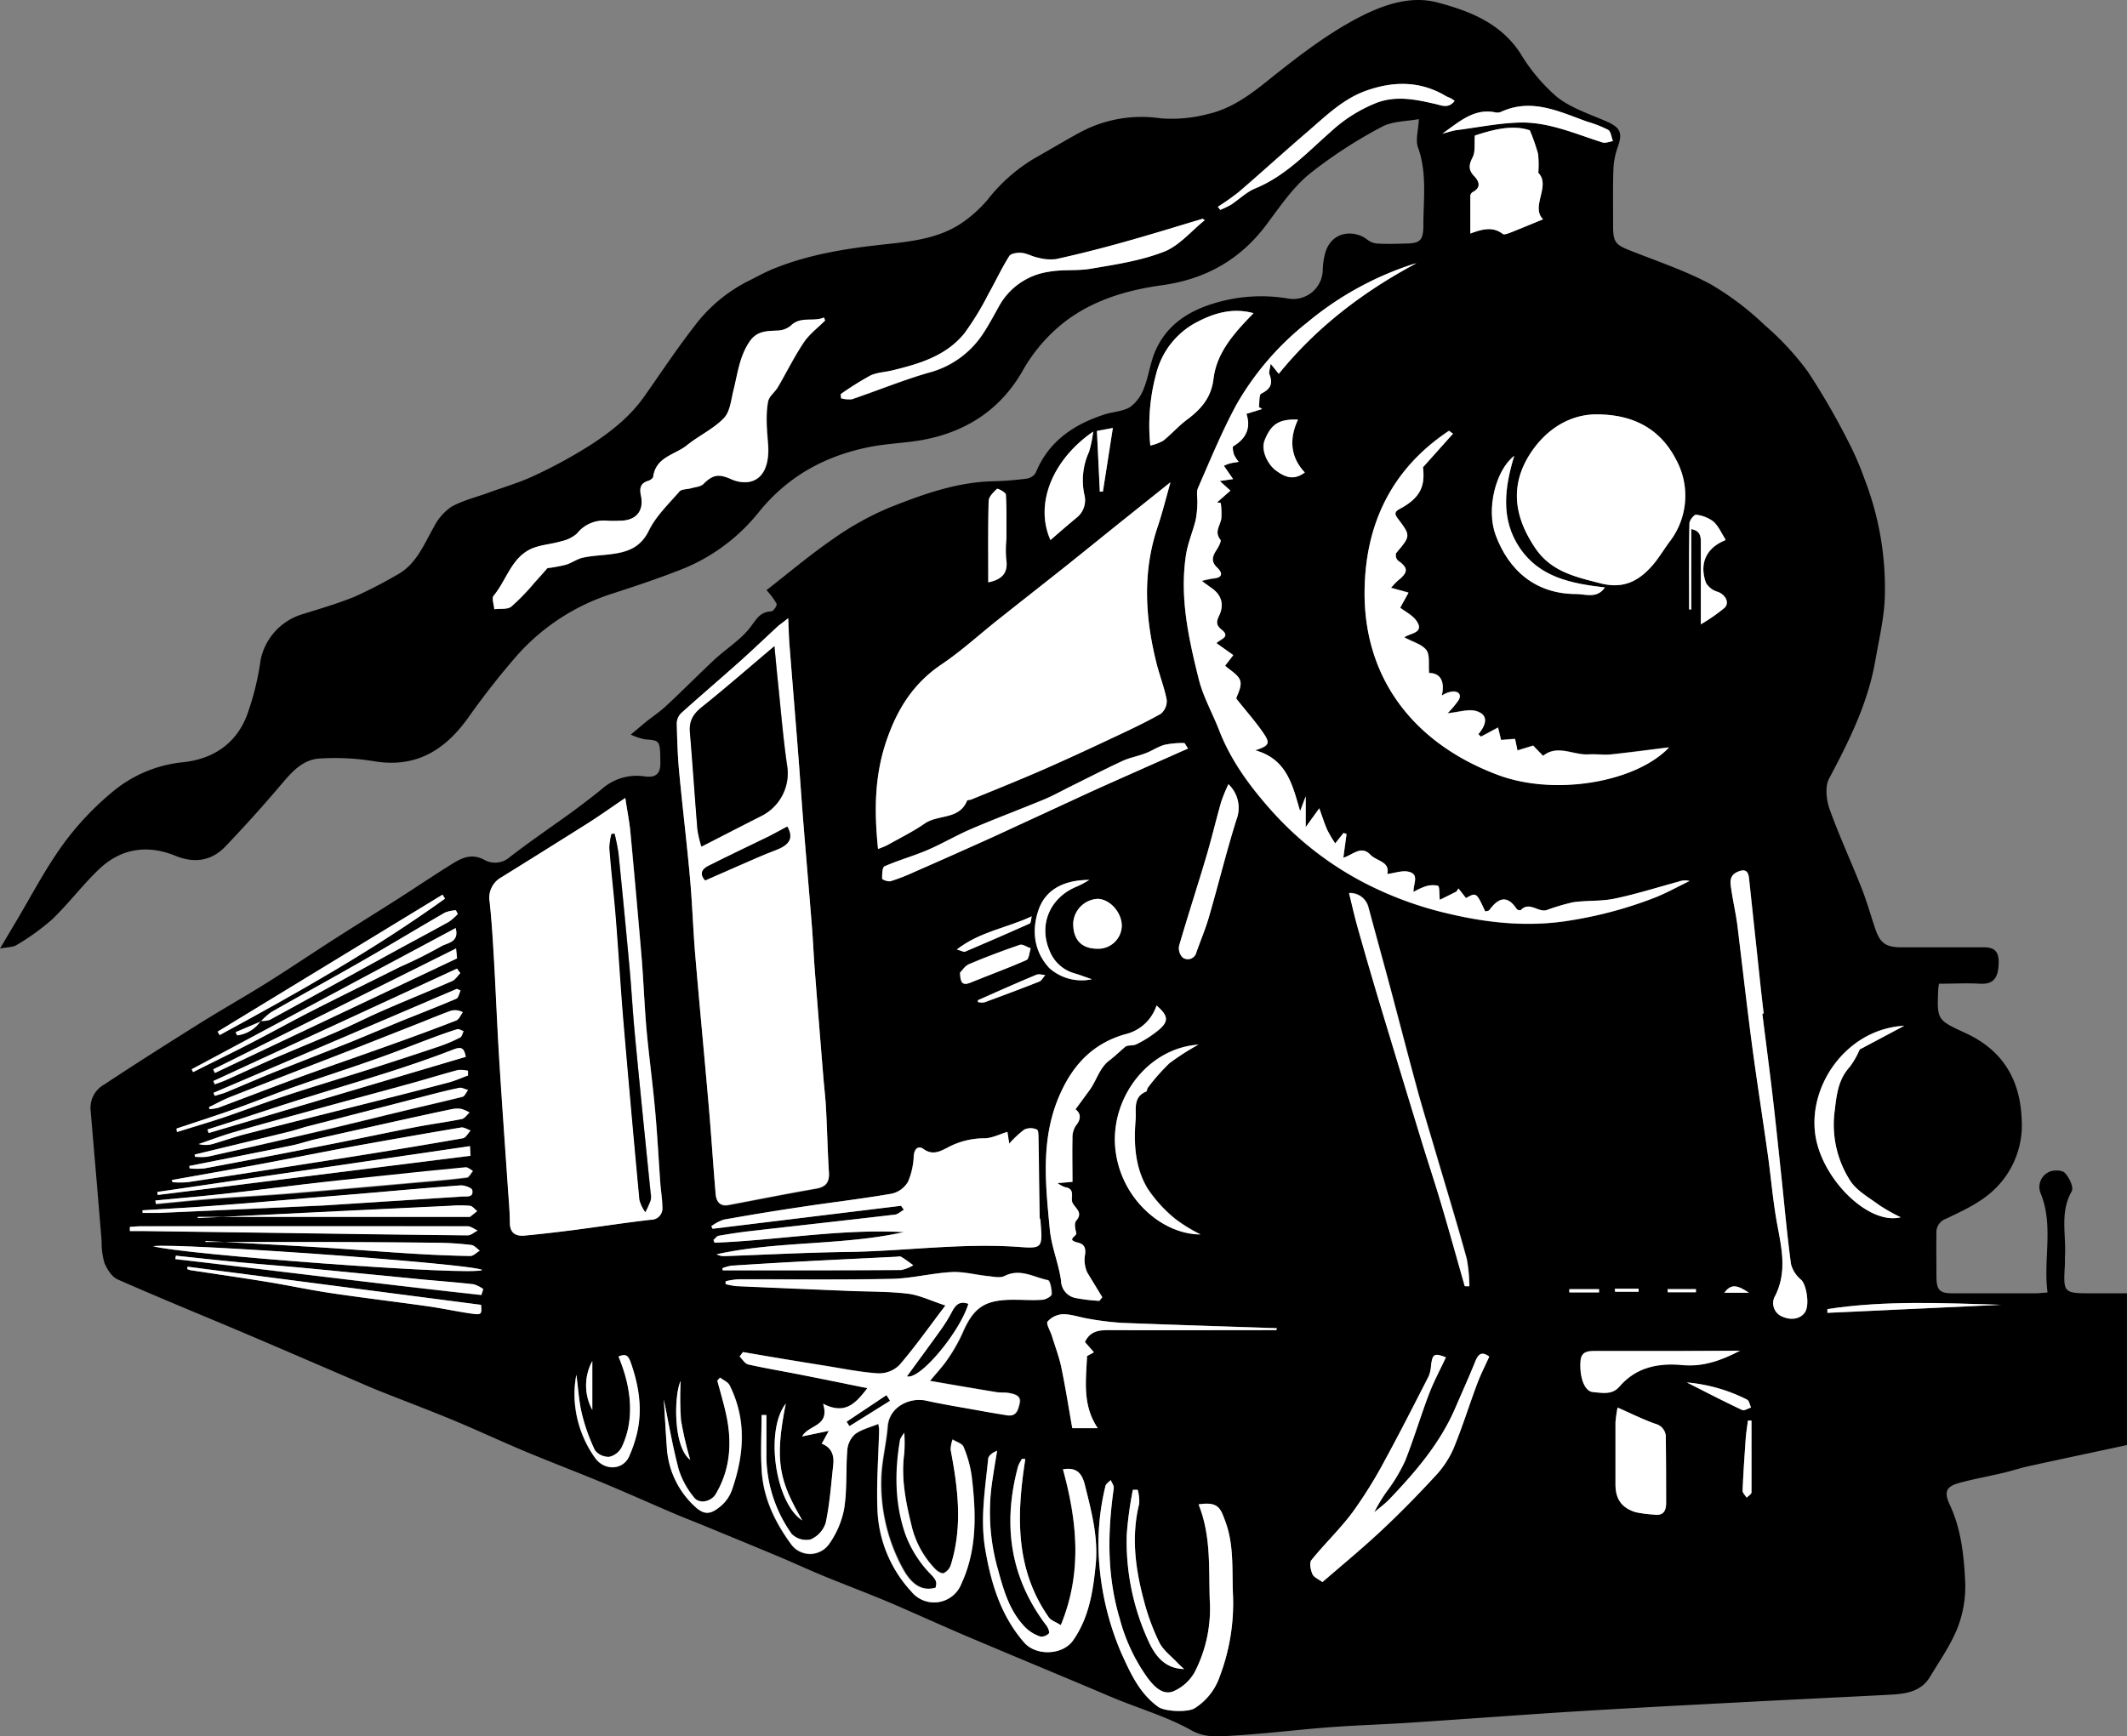 <svg xmlns="http://www.w3.org/2000/svg" viewBox="0 0 442.2 361.05"><rect x="0" y="0" width="442.2" height="361.05" fill="#808080" stroke="none"/><defs><style>.cls-1{fill:#fff;}</style></defs><title>train</title><g id="Calque_2" data-name="Calque 2"><g id="Calque_2-2" data-name="Calque 2"><path d="M0,197.26,3.12,192c3.22-5.39,6.12-11,9.76-16.09A59.67,59.67,0,0,1,23,165a27,27,0,0,1,14.87-6.47c6.24-.61,11.1-3.72,13.42-9.65a56.65,56.65,0,0,0,2.9-11.69,12.57,12.57,0,0,1,8.12-9.28c3.82-1.21,7.69-2.31,11.39-3.81a95.75,95.75,0,0,0,8.72-4.49c4.08-2.15,5.63-6.25,7.77-10a11.13,11.13,0,0,1,3.7-4.25c2.45-1.35,5.28-2,7.95-3,3-1.09,6.17-2,9.07-3.37a101.91,101.91,0,0,0,11.59-6.28c4.31-2.77,8.38-5.93,11.4-10.2,3.42-4.85,6.69-9.8,10.31-14.48a32.08,32.08,0,0,1,10.95-9.38c1.77-.87,3.48-1.85,5.29-2.61,7.23-3,14.83-4.27,22.61-5.13,5.75-.64,11.76-1.11,16.82-4.49a27.27,27.27,0,0,0,5.42-4.87,35.56,35.56,0,0,1,9.37-8.39c3.36-1.9,6.67-3.9,10.07-5.74a27,27,0,0,1,16.56-2.81,29.7,29.7,0,0,0,9.81-.89c5.25-1.19,9.39-4.46,13.52-7.81C270.4,11.33,276.32,6.77,283,3.37,288,.84,293.48-.92,298.87.52c6.6,1.75,13.08,4.24,17.2,10.55a37.65,37.65,0,0,0,7.59,9.07c2.94,2.33,6.78,3.57,10.3,5.1,2.9,1.27,3.42,2.36,2.39,5.28a15.42,15.42,0,0,0-.92,4.6c-.14,3.91-.06,7.83-.07,11.75,0,3.46.44,4,3.54,5.23,5.62,2.23,11.42,4.16,16.72,7a60.33,60.33,0,0,1,11.32,8.57,58.24,58.24,0,0,1,8.93,9.65,149.64,149.64,0,0,1,8.44,14.6,62.13,62.13,0,0,1,3.28,7.58,62.83,62.83,0,0,1,4.25,24.94c-.18,4.4-1.26,8.78-2,13.15-1.56,8.74-5.44,16.55-9.57,24.31-.88,1.66-.59,4.42.09,6.34,2,5.57,4.49,10.95,6.66,16.45,1.1,2.78,1.9,5.67,2.86,8.5S392,197,395.2,197h17.27c2.48,0,3.28,1.12,3,4.12-.22,2.61-1.44,3.58-3.78,3.45-2.86-.16-5.75,0-8.57,0a9.26,9.26,0,0,0-.16,1.11c-.28,6.48-.25,6.42,5.71,9.17,7.6,3.52,11.31,9.53,11.63,17.91a18.49,18.49,0,0,1-6,14.9c-2.73,2.51-6.32,4.17-9.72,5.78a3,3,0,0,0-2,3.06c-.05,2.94,0,5.88,0,8.81s.6,3.63,3.3,3.64q8.63,0,17.27,0c.69,0,1.39-.09,2.53-.17-.92-6.95,1.32-13.91-1.44-20.64a3.44,3.44,0,0,1,1.58-4.34c.85-.53,2.81-.54,3.42.08.93.92,1.92,3,1.47,3.85-2.56,4.47-1.08,9.19-1.42,13.78,0,.48,0,1,0,1.44-.35,6-.35,6,5.74,6h7.16v31.56c-6.86,1.47-13.73,2.92-20.59,4.43-1.78.39-3.52,1-5.3,1.39-2.92.69-5.88,1.22-8.79,2s-3.44,1.84-2.13,4.65c2.33,5,2.9,10.4,3.17,15.75a23.89,23.89,0,0,1-1.5,9.59c-1.43,3.68-3.77,7-5.83,10.43-1.82,3-4.92,3.49-8.05,3.66-10.12.54-20.23,1-30.34,1.54-11.55.61-23.09,1.2-34.63,1.91s-23.37,1.62-35.06,2.38c-5.56.37-11.14.53-16.7.95-6.89.53-13.76,1.39-20.65,1.78-2.68.15-5.29.43-8.14-1.16-4.83-2.71-10.27-4.33-15.44-6.43-2.26-.92-4.49-1.9-6.74-2.84-8.13-3.42-16.28-6.8-24.4-10.24-5.36-2.28-10.66-4.71-16-7-4.48-1.89-9-3.59-13.53-5.44-3.21-1.31-6.35-2.78-9.55-4.12-5.09-2.14-10.2-4.23-15.31-6.34-2.19-.9-4.41-1.75-6.59-2.68-4.93-2.11-9.82-4.3-14.77-6.36-5.3-2.21-10.67-4.25-16-6.47-4.93-2.06-9.77-4.33-14.7-6.39s-10.08-4-15.12-6c-2.55-1-5.07-2.14-7.6-3.22-7.11-3.05-14.21-6.13-21.33-9.15-8.71-3.69-17.47-7.25-26.12-11.07-1.22-.54-2.21-2.15-2.76-3.49a15.71,15.71,0,0,1-.56-4.49Q20,244.38,18.82,230.7a5.55,5.55,0,0,1,2.87-5.18c6.6-4.37,13.29-8.6,20-12.81,4.52-2.82,9.17-5.44,13.69-8.27,4.8-3,9.49-6.18,14.25-9.23,4.24-2.72,8.51-5.36,12.75-8.06,3.62-2.31,7.18-4.71,10.82-7,2.34-1.46,4.57-3,7.67-1.24a4.62,4.62,0,0,0,5.12-.68c4.29-3.32,8.8-6.37,13.19-9.56,2-1.48,4-3,5.95-4.59a10.88,10.88,0,0,1,8.83-2.63c2,.28,3.36-.2,3.33-2.74-.06-4.68,0-4.74-3.16-4.95a13,13,0,0,1-3-1c1.24-1,2.12-1.78,3-2.51,1.47-1.17,3.05-2.23,4.42-3.51,3.39-3.15,6.64-6.44,10-9.59,2.47-2.28,5.47-4.12,7.46-6.74,1.27-1.67,2-3.17,4.34-3.27.42,0,1.24-1.22,1.11-1.57a14.28,14.28,0,0,0-2.11-2.84c4.41-3.43,8.91-7.24,13.74-10.58A61,61,0,0,1,185,105.52c6.88-2.73,13.91-5.27,21.49-5.44a63.9,63.9,0,0,0,6.91-.54,2.67,2.67,0,0,0,1.9-1.17c2.66-6.56,7.87-10.08,14.29-12.17,1.79-.59,3.88-.62,5.4-1.58a8.44,8.44,0,0,0,2.87-4c.95-2.38,1.24-5,2.24-7.41,2.29-5.44,6.7-8.43,12.24-10.11a33.43,33.43,0,0,1,15.55-1A6.15,6.15,0,0,0,275,56.22a15.38,15.38,0,0,1,.48-3.51c1.39-4.94,6.32-4.88,8.83-2.83a3.84,3.84,0,0,0,2.1.77c1.83.11,3.67.06,5.51,0,3.29,0,4-.54,4-3.87,0-5.39.79-10.81-1.12-16.12-.56-1.55.07-3.51.18-5.89-2.42.47-5.45.38-7.74,1.63a96,96,0,0,0-15.07,9.82c-3.48,2.88-6.13,6.83-8.88,10.5-5.5,7.35-12.76,11.38-21.81,12.61-7.2,1-14.17,3.07-20,7.5a34.19,34.19,0,0,0-8.93,10.37C208,85.12,201,89.72,192.1,91.43c-3.73.71-7.58.78-11.3,1.52-9.14,1.81-16.88,6-22.9,13.37a39.06,39.06,0,0,1-15.34,11.73c-4.94,2-10,3.68-15.12,5.35a44.5,44.5,0,0,0-19.92,12.87,163,163,0,0,0-10.16,12.95c-4.91,6.87-11,10.59-19.8,9.05a50.06,50.06,0,0,0-11.08-.53c-3.2.16-5.44,2.36-7.5,4.79q-5.83,6.9-12.06,13.44c-2.91,3.07-6.49,3.62-10.44,2-5.93-2.41-11.42-1.53-16,2.89-3.4,3.27-6.27,7.1-9.68,10.37a48.24,48.24,0,0,1-7.33,5.28C2.72,197,1.65,196.93,0,197.26Zm54.21,15.06a5.29,5.29,0,0,0,1.86-.21c8.14-4.44,16.24-8.94,24.37-13.39,4.27-2.35,8.59-4.62,12.86-7a11.11,11.11,0,0,0,1.88-1.64l-.41-.77a7.45,7.45,0,0,0-2.26.48c-5.53,3.18-11,6.5-16.53,9.67-6.48,3.7-13,7.27-19.54,11a13.64,13.64,0,0,0-2.18,1.93L49,214.62l.34.66A7,7,0,0,0,54.21,212.32ZM130,165.94c-2.9,2-5.26,3.66-7.71,5.21q-9,5.68-18,11.26a4.86,4.86,0,0,0-2.45,5.18c.43,4,.67,8.09.9,12.14.39,6.9.66,13.82,1.09,20.72.55,8.9,1.2,17.79,1.8,26.68.16,2.38.36,4.77.4,7.15,0,2.16,1.25,2.83,3.09,2.65,3.47-.33,6.94-.73,10.4-1.18,5.27-.69,10.53-1.5,15.81-2.11a2.36,2.36,0,0,0,2.4-2.65c0-1.66-.31-3.32-.43-5-.36-5-.61-10-1.07-15-.51-5.7-1.29-11.37-1.81-17.07-.44-4.9-.62-9.84-1-14.75q-1.12-13.31-2.38-26.6C130.76,170.49,130.34,168.42,130,165.94Zm113.37-65.66L233,108.55c-3.73,3-7.44,6-11.18,9-4.76,3.78-9.55,7.53-14.31,11.31-3.93,3.11-7.64,6.53-11.78,9.32-5.68,3.84-9,8.92-11.28,15.38-2.68,7.55-2.74,15-1.92,23a18.47,18.47,0,0,0,2-.83c2.59-1.46,5.28-2.78,7.72-4.47,2.75-1.92,7.14-.76,8.78-4.72.07-.18.59-.15.88-.26,4.94-2,9.92-4,14.82-6.16s9.63-4.35,14.41-6.59c3.44-1.61,6.88-3.22,10.18-5.08a3.43,3.43,0,0,0,1.22-2.89c-.47-2.54-1.45-5-2.09-7.5-2.38-9.48-3-19,.19-28.43C241.6,106.8,242.31,103.9,243.34,100.28Zm-79.48,28.27c-1,.83-1.54,1.2-2,1.62-2.92,2.69-5.79,5.42-8.75,8.07-3.79,3.38-7.66,6.67-11.43,10.07a3.11,3.11,0,0,0-1,2.06c.07,3.43.18,6.85.5,10.26.69,7.36,1.59,14.7,2.25,22.07.48,5.31.64,10.64,1.09,16,.87,10.3,1.87,20.59,2.76,30.88.55,6.27.95,12.54,1.48,18.8.13,1.5.86,2.62,2.66,2.28,6.07-1.14,12.13-2.36,18.21-3.41,2.08-.36,2.8-1.33,2.68-3.37-.28-4.46-.37-8.93-.61-13.38-.11-2.15-.38-4.28-.55-6.43q-.91-11.18-1.79-22.36c-.23-3-.35-6-.59-9-.59-7.37-1.23-14.73-1.82-22.09-.38-4.76-.69-9.53-1.07-14.29-.58-7.45-1.2-14.9-1.79-22.35C164,132.3,164,130.73,163.86,128.55ZM294.48,54.74l-.72.22a66.18,66.18,0,0,0-22,12.14,59.2,59.2,0,0,0-14.7,17.05c-3.06,5.57-5.47,11.51-8,17.34-.4.92-.07,2.14-.14,3.22a20,20,0,0,1-.35,3.46c-.6,2.41-1.61,4.75-2,7.18-1.39,8.83.53,17.4,2.63,25.86.92,3.71,2.89,7.16,4.28,10.76,2.47,6.38,6.51,11.83,11,16.79a67.76,67.76,0,0,0,19,14.77,74.38,74.38,0,0,0,17.94,6.56c8.46,2,16.91,2.77,25.54,1.26a85.1,85.1,0,0,0,17.35-4.77c2.37-1,4.62-2.22,6.93-3.34a3.84,3.84,0,0,0-2.33.15c-4.42,1.2-8.79,2.59-13.26,3.52-2.82.59-5.8.34-8.67.76a45.41,45.41,0,0,0-5.46,1.63c-1.77.49-3.55-1.92-5.37,0-.1.1-.71,0-.84-.24-2-3.05-3.86-2.25-5.67.21-.16.21-.58.22-.87.31-1.81-4-1.81-4-4-2.79l-1.57-2-.41.64-3.46,1.73c-.16-1.34,0-2.78-.4-2.93a4.85,4.85,0,0,0-2.77.2,12.41,12.41,0,0,0-2.29,1.09c-.1-1.63,1.32-3.64-1-4.2-1.34-.33-2.92.28-4.47.47.63-2.63-2.21-2.69-3.49-4-1.94-2-3.65,0-5.64.61.24-1.8.46-3.37.67-4.94l-.63-.21-1.73,2.17a26.8,26.8,0,0,1-1.66-2.82c-.56-1.27-1-2.61-1.65-4.48-1.19,1.65-1.88,2.6-2.82,3.92v-6.36c-.5,1.31-.83,2.2-1.17,3.09-1.59-5.5-2.77-10.83-9.34-12.65,2.92-1,3.2-1.43,1.69-3.61-1.65-2.4-3.6-4.6-5.63-7.16.23-.86,1.2-2.48.83-3.69s-2-2.11-3.15-3.13c.51-.66,1.07-1.39,1.71-2.2l-3.5-2.49c.76-.87,3-1.27,1.12-2.76-1.26-1-1.15-1.76-.55-3,1.11-2.37.44-4.34-1.71-5.79-.56-.38-1.1-.8-1.93-1.4a19.92,19.92,0,0,1,2.37-.52c2-.15,2-1.13.83-2.26s-1-2.26-.19-3.54c.45-.69,1.14-1.94.88-2.25-1.33-1.64,0-2.95.19-4.4a15.87,15.87,0,0,0-.11-3.22l-.8-.12,2.79-2.55-2.21-2,2.77-.4-1.92-2.77a8.36,8.36,0,0,1,1.23-.48c.61-.15,1.24-.23,1.86-.33a7.58,7.58,0,0,1-1-1.54c-.19-.54-.37-1.57-.14-1.7,2.72-1.62,3.69-3.91,2.74-6.75l3.26-1-.67-.42c.15-1,0-2.55.49-2.79,1.89-.91,2.47-2,1.71-4-.18-.47.11-1.12.24-2.2l1.69,2.09C273.8,67.94,283.51,60.61,294.48,54.74Zm-140,226.43-.69.91c.59.57,1.1,1.48,1.78,1.64,3.38.78,6.81,1.35,10.21,2,4.77.94,9.53,1.91,14.57,2.93-2.41,3.12-4.6,5.64-9.21,3.24,1.49,4.81-3,4.31-4.35,6.8l5.54-1.16-1.47,2.67c2.13.82,2.61,2.5,2.39,4.45-.44,4-.73,8-1.56,12a5.67,5.67,0,0,1-3.12,3.46A4.29,4.29,0,0,1,164.6,319a28.33,28.33,0,0,1-5.29-15.66c0-3,0-6,0-9h-1c0,4-.24,8,.06,12,.41,5.48,2.76,10.32,6,14.73a4.85,4.85,0,0,0,8,.05,18.74,18.74,0,0,0,3.09-7.21c.62-4,.34-8.2.67-12.3a5,5,0,0,1,1.63-3.32c1.34-1,3.12-1.41,4.82-2.11a8,8,0,0,1,.17,1.16c-.13,5.62-.59,11.26-.34,16.86A26.51,26.51,0,0,0,189.49,331a6.08,6.08,0,0,0,10.38-1.61c3.36-7.22,3.08-14.81,2.17-22.43a24.27,24.27,0,0,0-1.71-6.15c-.28-.71-1.49-1-2.28-1.54a6.18,6.18,0,0,0-.4,2.17c1.52,8,2.52,16,0,24a2.82,2.82,0,0,1-1.44,1.62c-.41.16-1.27-.34-1.7-.78a19.31,19.31,0,0,1-5-9.12c-1.22-5-2.21-9.92-1.5-15.08a33.69,33.69,0,0,0,0-4.2,6.35,6.35,0,0,0-.76,1.41c-1.16,6.68-1.12,13.39,1.11,19.78a23.8,23.8,0,0,0,5.41,8.43c1.11,1.15,1.1,1.61.85,2.63-3.46,1-5.58-1.5-7.09-4.39a36.86,36.86,0,0,1-4.23-18.56c.13-3.54,1.05-7,1.33-10.58.32-4.15,4.65-6.09,8-5.36,3.63.8,7.31,1.39,11,2.05,1.95.36,3.9.66,5.86,1s2.25-1.16,2.57-2.45c.39-1.55-.85-1.91-2-2.14-.93-.19-1.92-.07-2.86-.23-4.49-.73-9-1.51-13.76-2.33,1.44-1.76,2.73-3.13,3.76-4.67a34.13,34.13,0,0,0,3-5.31c2.31-5.34,4.65-6.92,10.64-6.9,2,0,4,.13,6,0,.69-.05,1.87-.72,1.88-1.14,0-1-.31-2.85-.79-2.94-2.94-.58-5.76-2.51-9-.85-.94.48-2.36.13-3.55,0-2.49-.24-5-.95-7.45-.82-4.18.23-8.32,1.33-12.49,1.41-10.63.21-21.27.06-31.9.09a16.33,16.33,0,0,0-2.57.4l0,.6a14.6,14.6,0,0,0,2.25.42q11.82.51,23.65,1c4,.16,8,.09,12,.57,2.41.3,4.72,1.45,7.79,2.45-3.46,4.55-6.33,8.64-9.58,12.4a6.05,6.05,0,0,1-4.43,1.72c-3.69-.23-7.36-1-11-1.58C165.82,283.1,160.14,282.13,154.45,281.17Zm177.44-195c-5.28,0-10.26,2.79-13.71,8.08-4.39,6.75-3.36,13.29,1,19.74,3.31,4.9,8.35,6,13.57,7.32,4.76,1.23,8-.49,10.82-3.78,1.27-1.47,2.28-3.17,3.43-4.75a15.66,15.66,0,0,0,1.42-17.24C345.35,89.56,340,86.18,331.89,86.17ZM187.33,250.75l.53.83c-.62.36-1.21,1-1.86,1-9.93,1.17-19.87,2.26-29.8,3.4-2.29.26-4.57.61-6.84,1-.39.07-.72.56-1.07.86l.21.58c13.13-.5,26.16-2.92,39.36-2.2-12.82,2.84-26.11,1.79-38.93,4.61a3.26,3.26,0,0,0,1.65.38c8.45-.29,16.89-.75,25.34-.86,11.86-.15,23.67-1.88,35.57-1.07,5.23.35,5.23.35,4.75-5.61,0-.15-.15-.3-.16-.45-.08-5.39-.14-10.78-.23-16.18,0-.75,0-2-.34-2.15a3.15,3.15,0,0,0-2.6,0,21.53,21.53,0,0,0-3.15,2.94c-.11-.74-.24-1.54-.37-2.45-1.69.5-3.25,1.34-4.81,1.33a16.21,16.21,0,0,0-7.76,2c-1.53.79-3.06,1.55-4.89.22-1-.73-1.84-.12-2,1.36a15.28,15.28,0,0,1-1.16,5.43,5.26,5.26,0,0,1-3.37,2.5c-6.39,1.11-12.85,1.87-19.27,2.83q-7.87,1.19-15.71,2.58a9.37,9.37,0,0,0-2.56,1.37l.27.52ZM302.08,90.19l-.84-.65c-11.89,7.9-17.42,19.36-17.55,33.36-.17,17.95,10,31.57,27.68,38.19,11.89,4.47,28.75,1.53,35.62-5.71-3.86.48-7.92,1-12,1.46-1.56.16-3.16-.1-4.74,0-3.17.19-6.42-2.12-9.45.3L318.74,155l-3.26,1c-.22-1.08-.37-1.81-.5-2.4l-2.91.22c-.25-1-.46-1.88-.63-2.58l-3.54,1.89-.56-.51c1.5-1.79,2.31-3.88-.27-4.75-1.66-.56-3.77.19-6.14.4a18.36,18.36,0,0,0,2.35-2.8c.91-1.71-1.17-2.38-3.53-.88.64-2.84-.2-4.65-2.64-4.69-.17-1.84.2-3.73-.57-4.76-.92-1.22-2.82-1.7-4.6-2.67,1.29-.91,4.18-.9,2.61-3.32-.81-1.24-2.38-2-3.45-2.83.52-1,1.13-2,1.73-3.14l-3.64-1a14.54,14.54,0,0,1,1.47-1.54c2.16-1.74,2.13-2.61-.06-4.15a1.6,1.6,0,0,1-.36-1.52c3.05-3.61,3.08-3.6.35-7.21-.65-.86-.74-1.34.42-2,4.2-2.25,5.32-4.6,4.82-8.65ZM171.54,66.65l-.2-.6c-2.22,1-4.8-.36-6.92,1.72a4.58,4.58,0,0,1-2.81,1c-2.2.11-4.22.06-5.73,2.29-2.09,3.08-2.47,6.6-3.32,10-.51,2-.7,4.53-2,5.89-2.17,2.27-5.21,3.67-7.71,5.67s-6.45,2.39-7,6.48c0,.35-.62.78-1,.9-1.65.5-1.9,1.5-1.56,3.09.69,3.21-1,5.18-4.37,5.22a25.8,25.8,0,0,1-2.64,0,7.14,7.14,0,0,0-6.3,2.68,7.24,7.24,0,0,1-3.25,1.59c-2.12.63-4.46.71-6.41,1.65-4,1.94-5,6.5-7.65,9.67-.44.53.06,1.85.13,2.81,1.2-.15,2.72.1,3.53-.54a45.72,45.72,0,0,0,4.84-5c.92-1,1.79-2,2.67-3a33.15,33.15,0,0,0,3.81-.7c1.25-.37,2.38-1.24,3.64-1.5,2-.42,4.06-.47,6.08-.75,3.25-.45,5.87-1.41,7.55-4.85,1.48-3,4.1-5.53,6.37-8.14.45-.52,1.58-.44,2.39-.67s2-.31,2.56-.87c2-2,3.2-2.16,5.86-1a6.69,6.69,0,0,0,3.4.58c3.5-.45,4.46-4.06,4.23-7.63-.19-3-.55-6.16,0-9.18.21-1.05,1.36-1.88,2-2.89,1.81-3.09,3.39-6.33,5.38-9.3C168.24,69.5,170,68.17,171.54,66.65Zm68.9,142.45a9,9,0,0,1-6.49,6c-6.49,1.84-10.67,6.07-13.47,12.27-4.2,9.28-3.11,18.8-2.21,28.34.34,3.6,1.85,7.07,2.34,10.67a3.72,3.72,0,0,0,2.88,3.54,35.43,35.43,0,0,0,5.08.62l.61-.75-3.12-5.13a6.32,6.32,0,0,1-.47-3.71c.2-1.35-.14-2.2-1.45-2.51-2.68-.64-.11-1.32-.38-2.05-.27-.9-.49-2,0-2.52,1.41-1.68,0-2.4-.72-3.62-.6-1,.74-3-1.63-3.35a6.06,6.06,0,0,1-1.53-.84l3.1-.27c0-3.13-.05-6.08,0-9a4.54,4.54,0,0,1,.69-2.67c1.27-1.52.91-2.66-.06-3.41l2.93-4c1.46-2,2-4.56,4.09-6.15,1.14-.88,2.19-1.88,3.28-2.82.54-.48,1.61-.18,2.34-.55a22.83,22.83,0,0,0,4.84-3.14C243,212.31,242.83,211.16,240.44,209.1Zm8.74,103.75c2.63,6.53,2.1,13.24,2.33,19.91a28.8,28.8,0,0,1-3.11,14.92,9.29,9.29,0,0,1-4.56,4.09c-2.21.78-4-1.11-5.3-2.89a37.67,37.67,0,0,1-5.75-12.26c-2.69-9-2.53-18-1.24-27.13.07-.53-.41-1.13-.63-1.7-.38.41-1,.76-1.09,1.22a50.62,50.62,0,0,0-1.17,17.51,58.58,58.58,0,0,0,4.42,17.16c1.94,4.25,3.79,8.45,7.73,11.28,1.35,1,6.11,1.16,7.54.29a12.62,12.62,0,0,0,5.26-6.7,42.85,42.85,0,0,0,2.73-16.79c-.24-5.15.26-10.4-1.59-15.36C253.77,313.78,253.39,312.18,249.18,312.85ZM274.93,329c4.15-3.59,8.34-7,12.29-10.72s7.51-7.34,11.07-11.2a20.29,20.29,0,0,0,3.85-5.71c1.84-4.41,3.25-9,4.93-13.49.73-2,1.7-3.85,2.55-5.75-1.6-1.21-2.3-.52-2.9,1-1.33,3.27-2.78,6.49-4.18,9.73-3.16,7.33-8.26,13.25-13.69,18.94-1,1-2.09,1.81-3.14,2.71a30.7,30.7,0,0,1,3-4.87,34.78,34.78,0,0,0,3.44-5.87c1.79-4.53,3.18-9.22,4.91-13.78,1-2.63,2.35-5.14,3.55-7.71-2.44-.93-2.78-.72-3.09,1.68a6.71,6.71,0,0,1-.51,2.29c-3,5.87-6,11.77-9.12,17.54a92.47,92.47,0,0,1-6.71,10.78c-2.6,3.48-5.79,6.51-8.52,9.9-.46.57-.16,2.06.23,2.93C273.16,328.06,274.15,328.44,274.93,329Zm-61.77-25.59-.69-.07a8.25,8.25,0,0,0-.83,1.58c-3.23,12-1.73,23.07,5.89,33.11.35.45.71,1.42.51,1.63a2.15,2.15,0,0,1-1.78.66,8.25,8.25,0,0,1-3-1.79c-3.35-3.35-4.6-7.71-5.81-12.16a43.37,43.37,0,0,1-1.18-18.4c.33-2.1.69-4.19,1-6.28-1,.39-1.78,1-1.85,1.69-.64,6.24-1.68,12.44-.61,18.77,1.21,7.13,3.24,13.82,8.09,19.41,2.48,2.85,8,2.64,10.17-.44,3.34-4.78,4.16-10.33,4.71-15.88s-.91-11-2.26-16.46c-.65-2.64-1.91-3.69-4.55-3.24,2.92,10.71,4.09,21.37-.45,32.4-1.1-.69-2-1-2.48-1.59C211,326.27,211.35,315,213.16,303.43ZM250.48,45.78l-.45-.24c-5.64,1.67-11.26,3.4-16.92,5-4.49,1.25-9,2.39-13.55,3.39a9.52,9.52,0,0,1-3.73-.29c-1.16-.23-2.24-.91-3.4-1-.86-.09-2.25.1-2.61.67-1.59,2.52-2.84,5.25-4.31,7.84a59,59,0,0,1-5,8.2c-3.82,4.72-9.42,6.38-15.07,7.74-1.52.37-3.19.41-4.56,1.09a64.8,64.8,0,0,0-6.1,3.83l.08.85a5.82,5.82,0,0,0,2.27.2c5.3-1.8,10.5-3.94,15.87-5.5a19.29,19.29,0,0,0,11.21-7.87c1.29-1.93,2.39-4,3.51-6A14.11,14.11,0,0,1,218,56.52c2.87-.54,5.92-.14,8.8-.65C232,55,237.21,54.21,242,52.34,245.19,51.09,247.67,48,250.48,45.78Zm70.32-.18c-2.66-2.62,1.68-7-1-9.69a20.94,20.94,0,0,0-.05-3.94,41.21,41.21,0,0,0-1.69-4.86c-3.59-1.26-7.82-.11-11.43,1.08-.13,1.71.14,3.34-.46,4.52-.82,1.59-.91,2.64.35,3.95,1,1.06,1.47,2.33-.31,3.27a1.05,1.05,0,0,0-.52.72c0,2.5,0,5,0,7.92,2.6-1,4.72-1.47,6.74.08.28.22,1.05-.07,1.54-.26C316.23,47.5,318.48,46.55,320.8,45.6ZM260.61,65.13c-4.51-1.24-8.45.11-11.8,1.86a16.67,16.67,0,0,0-8.4,10.58,41.11,41.11,0,0,0-1.26,15.09,10.23,10.23,0,0,0,2.66-1c1.7-1.36,3.15-3,4.89-4.33,2.94-2.19,5.1-4.53,5.59-8.56C252.94,73.33,256.56,69.27,260.61,65.13ZM366.39,210.81l.3,0q-.31-2.72-.62-5.44l-2.43-22.74c-.16-1.46-.81-1.91-2.26-1.32-1.94.78-1.63,2.31-1.4,3.79.37,2.51.95,5,1.27,7.51,1,8.18,1.92,16.37,3,24.55,1,7.54,2.19,15,3.25,22.59.69,4.94,1.08,9.94,2,14.84s2.08,9.88-.37,14.86a3,3,0,0,0,1.3,4.33c1.94.9,4,.56,4.9-.94s.24-5.62-.82-6.63a6.39,6.39,0,0,1-2.14-3.29c-.82-6.06-1.36-12.15-2-18.23-.6-5.61-1.17-11.22-1.83-16.82S367.09,216.49,366.39,210.81ZM247,155.67c-.5-.72-.68-1.18-.84-1.17a18.21,18.21,0,0,0-4.06.37c-1.35.37-2.56,1.23-3.89,1.73-1.6.62-3.33.92-4.88,1.64-3.75,1.74-7.43,3.64-11.13,5.47-1.69.84-3.34,1.77-5.08,2.49-5,2.09-10.17,4-15.19,6.16-3.1,1.33-6,3.07-9.13,4.4-2.91,1.24-6,2.1-8.9,3.37-.48.21-.54,1.68-.51,2.56,0,.22,1.25.68,1.77.53a40.34,40.34,0,0,0,4.82-1.87q8.52-3.75,17-7.57c6.51-3,13-6,19.48-9,2.44-1.11,4.88-2.2,7.33-3.29l12.07-5.36Zm89.28,137a26.36,26.36,0,0,0-.43,3.13c0,4.31,0,8.61,0,12.92,0,3,1.3,4.88,4.25,5.76a27.12,27.12,0,0,0,3.74.48c2,.3,2.54-.77,2.54-2.45,0-4.47,0-8.93-.07-13.4a2.85,2.85,0,0,0-2.09-3C341.65,295.22,339.19,294,336.3,292.71Zm-31.78-25.23,1,0a31.44,31.44,0,0,0-.53-5.69c-2-7.39-4.28-14.72-6.44-22.07-1.29-4.4-2.65-8.79-3.86-13.22-1.95-7.15-3.79-14.33-5.71-21.5-1.46-5.48-3-11-4.46-16.45a3.93,3.93,0,0,0-4-2.84c.61,2.43,1.15,4.89,1.84,7.31q2.32,8.2,4.77,16.37,4.19,14,8.47,27.88c1.36,4.45,2.84,8.87,4.16,13.34C301.36,256.24,302.92,261.86,304.52,267.48Zm-39.15,9.13.08-.38c-10.76-.36-21.52-.69-32.27-1.11a60.84,60.84,0,0,1-6.84-.85c-1.79-.28-3.56-.95-5.34-.95a4.6,4.6,0,0,0-3.19,1.53c-.36.44.54,1.89.86,2.9.68,2.22,1.53,4.41,2,6.68.88,4.23,1.54,8.5,2.27,12.59h5.29c-3.22-4.81-2.45-9.87-2.22-15l1.42-.81-1.87-2.13c1.11-2.3,2.92-2.5,5.07-2.49C242.21,276.66,253.79,276.61,265.37,276.61Zm130.52-63.28c-12.18.68-20.41,12.89-18.34,23.49,1.73,8.86,11.07,18,17.6,16.33a40.55,40.55,0,0,1-4.41-2.49c-2.2-1.65-4.91-3.11-6.23-5.35a21.59,21.59,0,0,1-3.14-13.78c.43-3.47.64-6.85,3.18-9.64a16.89,16.89,0,0,0,2.08-3.64ZM253.19,43l.46.62a18.8,18.8,0,0,0,2.26-1.08c1.7-1.1,3.21-2.62,5-3.37,6.29-2.58,10.79-7.47,15.7-11.78a30.69,30.69,0,0,1,9.66-6.08c4.11-1.5,8.15-.63,12.2.31,1.3.3,2.7,1,3.92-.68-.37-.23-.59-.4-.83-.53s-.74-.3-1.08-.51c-5.38-3.15-11-3-16.65-1-4.76,1.75-8.31,5.28-12.05,8.5-4.78,4.1-9.44,8.35-14.21,12.46A53.08,53.08,0,0,1,253.19,43Zm-4.06,174.22c-10.33.7-18,10.75-17.29,21,.77,10.68,9.64,18.44,17.76,18.44a32,32,0,0,1-5.21-3.19,28.4,28.4,0,0,1-5.82-6.39c-2.59-4.35-2.88-9.34-2.46-14.3.17-2.08-.63-4.66,2.18-5.83.21-.09.19-.61.39-.84a41.67,41.67,0,0,1,4.47-5.06A51.26,51.26,0,0,1,249.13,217.25Zm6.26-54.17a35.4,35.4,0,0,0-1.5,3.65c-1.1,3.85-2,7.75-3.16,11.59-1.82,6.13-3.81,12.21-5.59,18.35a2.75,2.75,0,0,0,.74,2.47,1.83,1.83,0,0,0,2.85-1.1c.87-2.46,1.9-4.88,2.62-7.38,2-6.74,3.61-13.56,5.72-20.24A6.77,6.77,0,0,0,255.39,163.08ZM361.74,280.89H348.8l-17,0c-1.47,0-3,0-3.18,2-.28,3.33.8,6.36,2.51,6.52,1.9.16,4,.69,5.57-1.12,3.51-4.09,8.1-4.95,13.18-4.48C354.07,284.28,357.93,282.87,361.74,280.89ZM227.28,89.75c-8.31,5.68-12.31,14.87-8.89,22.56,1.86-1.59,3.61-3.14,5.41-4.63a4.64,4.64,0,0,0,1.61-4.93,14.22,14.22,0,0,1,1-8.79A26.1,26.1,0,0,0,227.28,89.75Zm106.38,32.41c-7.18-.81-13.59-2.24-17.64-8.16s-3.23-12.62-1.18-19.21c-3.83,3-5.85,11.07-3.87,16.47,2.7,7.38,8.32,12.25,16.73,12.27C329.61,123.53,332,124.57,333.66,122.16ZM138,291c.2,3,.38,6.61.68,10.23A18.14,18.14,0,0,0,144,312.76c2.32,2.33,3.62,2.36,6.09.21a7.89,7.89,0,0,0,2.12-3.2c2.55-7.28,3.08-14.57-.49-21.71-.35-.7-1.34-1.09-2-1.62l-.56.62c.59,2.2,1.23,4.38,1.74,6.6,1.36,5.91,1.09,11.67-2.07,17-1,1.62-3.43,2.11-4.49.73a17.32,17.32,0,0,1-3.21-5.85C139.78,300.55,138.92,295.42,138,291ZM299.86,27.8c1.49-.38,2.31-.68,3.15-.79,4.3-.57,8.59-1.44,12.91-1.55,6-.15,11.55,2.35,17.19,4.13.64.21,1.46-.16,2.2-.27-.31-.8-.39-2-1-2.34a24.55,24.55,0,0,0-4.35-1.7c-5.84-2.07-11.59-5-18-2a2.08,2.08,0,0,1-1.19.05C306.47,22.52,303.55,25.18,299.86,27.8ZM35.7,245.4l.18.46a21.37,21.37,0,0,0,3.1,0q16.92-2.58,33.83-5.25c7.82-1.24,15.64-2.52,23.44-3.89.6-.11,1.06-1,1.59-1.61-.67-.22-1.38-.73-2-.62q-11.1,1.84-22.18,3.88c-6.53,1.2-13,2.52-19.57,3.74C48,243.23,41.83,244.3,35.7,245.4Zm.86,15.73-.08.75c21.21,2.42,42.39,5.15,63.62,7.46l.39-1.22a6.53,6.53,0,0,0-2-1c-3.55-.42-7.12-.69-10.69-1L80,265.3c-5.62-.54-11.23-1.1-16.85-1.63-4.59-.43-9.19-.78-13.79-1.21C45.06,262.05,40.81,261.58,36.56,261.13Zm63.71,3c-2.17-1.32-63.61-5.68-68.43-4.95C37.64,260.88,98.57,265.42,100.27,264.09Zm-70.65-12.4.07.52c1.19,0,2.38,0,3.57,0l33.93-1.54,1-.06,27.9-1.8c1-.07,2.4.27,2.13-1.32-.07-.46-1.61-1-2.44-1-7.13.52-14.26,1.18-21.4,1.79-3.25.28-6.5.53-9.75.8-6.5.54-13,1.12-19.51,1.6C39.93,251.1,34.78,251.37,29.62,251.69Zm2.69-2,.12.74c4-.38,8.06-.8,12.1-1.11,5.15-.4,10.32-.63,15.47-1.05,9-.73,17.91-1.54,26.86-2.33,3.41-.3,6.82-.6,10.21-1,.48-.06.85-.89,1.27-1.37-.49-.25-1-.77-1.47-.73-5.68.53-11.36,1.13-17,1.73S68.61,245.71,63,246.34s-11.19,1.35-16.79,2C41.59,248.8,36.94,249.2,32.31,249.65ZM27,255.15V256H29.5l31.34.4c12.13.17,24.25.36,36.38.47.68,0,1.38-.63,2.06-1-.69-.31-1.38-.89-2.08-.89q-34-.06-68,0C28.45,255,27.71,255.1,27,255.15Zm14.11-1.84.06-.2h56.3c.08,0,.18,0,.23,0l1.52-1.21c-.49-.39-1-1-1.49-1.1a25.13,25.13,0,0,0-4.07,0q-14.82.69-29.64,1.43ZM36.69,234.7l.09.74c3.2-1,6.42-2,9.6-3,4.41-1.5,8.77-3.17,13.19-4.62,5.84-1.92,11.73-3.68,17.59-5.55,4.8-1.54,9.6-3.1,14.38-4.72a30.37,30.37,0,0,0,4.15-1.79c.35-.18.46-.85.68-1.29-.45-.15-1-.51-1.33-.4-1.81.55-3.58,1.2-5.35,1.86-3.62,1.35-7.22,2.79-10.87,4.08-5.94,2.09-11.94,4-17.88,6.13-4,1.41-8,3-12,4.46S40.78,233.32,36.69,234.7ZM39,263.42l-.07.46a2.45,2.45,0,0,0,.61.25c5.32.82,10.65,1.57,16,2.44,4.44.72,8.85,1.68,13.31,2.34,6.65,1,13.33,1.78,20,2.72,3.15.44,6.26,1.14,9.4,1.57,1.87.26,2,.07,1.78-1.85ZM32.7,247.87l.09.63,65.06-8.13-.11-2Zm6.65-5.4.08.53a16.68,16.68,0,0,0,3,0q13.05-2.44,26.09-5c5.9-1.15,11.77-2.42,17.67-3.56,3.26-.64,6.56-1.06,9.82-1.72.6-.12,1.07-.88,1.6-1.35a7.73,7.73,0,0,0-1.73-.76,5.94,5.94,0,0,0-2.14.1c-3.8.79-7.58,1.63-11.36,2.46-5.48,1.22-11,2.43-16.44,3.68-1.78.41-3.51,1-5.3,1.38C53.55,239.66,46.45,241.06,39.35,242.47Zm1.12-2.37.05.47a12,12,0,0,0,2.61,0q11.9-2.64,23.77-5.4c5.7-1.33,11.37-2.75,17-4.11,4.07-1,8.16-1.88,12.22-2.92.46-.12.76-.91,1.14-1.39-.61-.16-1.26-.56-1.8-.46-2.24.45-4.44,1-6.65,1.59l-25.44,6.56c-1.15.3-2.28.67-3.44,1Q50.23,237.74,40.47,240.1ZM94.73,193,39.85,222.33l.3.59c4-2,8.07-4,12.06-6.06,4.32-2.23,8.57-4.6,12.91-6.8,6-3,12-6,18-9a96,96,0,0,0,8.61-4.3C92.94,196.07,95.53,196,94.73,193Zm2.57,30.65v-1a6.66,6.66,0,0,0-2.11-.15c-3.27.87-6.51,1.88-9.77,2.78-7.14,2-14.29,3.89-21.42,5.85-5.17,1.42-10.33,2.82-15.47,4.32-2.44.71-4.82,1.62-7.22,2.44a5.51,5.51,0,0,0,3.1-.07c2.21-.62,4.39-1.38,6.62-2,8.24-2.12,16.49-4.18,24.74-6.26,5.79-1.47,11.59-2.92,17.37-4.44C94.56,224.78,95.91,224.16,97.3,223.65Zm-52.06-9.11.43.71c16.07-8.72,32-17.68,46.85-28.37l-.51-.83Zm-1.78,15.69.13.38a9.29,9.29,0,0,0,1.84-.29c5.75-2.14,11.48-4.38,17.25-6.49,6-2.2,12.14-4.28,18.2-6.46,4.67-1.68,9.33-3.39,14-5.19.59-.23.92-1.13,1.37-1.71a3.35,3.35,0,0,0-2.45-.32c-2.21.8-4.38,1.71-6.56,2.57l-13.6,5.36c-8.57,3.35-17.16,6.67-25.72,10C46.36,228.72,44.93,229.53,43.46,230.23ZM223.12,192c0,3.39,1.72,5.27,4.95,5.29a4.89,4.89,0,0,0,5.12-4.74c0-2.79-2.41-5.55-5-5.63A5.37,5.37,0,0,0,223.12,192ZM42.73,258.28l0-.21c7.62.42,15.25.81,22.87,1.27,6.67.41,13.33.94,20,1.36,4,.25,8.11.43,12.17.5.65,0,1.31-.73,2-1.12-.59-.41-1.14-1.09-1.76-1.17a64,64,0,0,0-6.91-.46c-8.78-.1-17.56-.13-26.34-.16C57.38,258.26,50.06,258.28,42.73,258.28Zm54.11-38.51c-.35-1.83-.9-2.16-2.48-1.55-4.34,1.69-8.76,3.2-13.19,4.63-6.38,2-12.81,3.93-19.19,5.93-4.3,1.35-8.56,2.79-12.83,4.18l-6,1.92.24.74ZM95.75,206l-.8-.35L44.4,227.24l.24.63c.8-.25,1.63-.43,2.4-.75,3.27-1.35,6.52-2.78,9.8-4.11,5.32-2.13,10.67-4.17,16-6.3,3.5-1.41,7-2.92,10.47-4.35,3.86-1.57,7.75-3.05,11.57-4.69C95.32,207.48,95.46,206.56,95.75,206ZM44.37,224.8l.26.69c.78-.28,1.58-.53,2.33-.87,3.38-1.51,6.72-3.09,10.11-4.57,4.31-1.87,8.66-3.62,13-5.5,3.18-1.4,6.28-3,9.46-4.37,4.82-2.1,9.7-4.07,14.51-6.18.67-.3,1.11-1.09,1.66-1.64l-.7-.93Zm0-2.42.34.75L95,199.3c0-.5-.11-1.16-.2-2.06ZM353.6,129.83a36.81,36.81,0,0,0,4.95-3.42c1.13-1.1.15-2.79-1.42-3.34a4.12,4.12,0,0,1-2.43-1.86c-1.46-4,.08-7.26,3.94-8.84.1,0,.12-.27.1-.22-.86-1.33-1.46-2.78-2.52-3.71a7.38,7.38,0,0,0-3.58-1.4c-.38-.05-1.37,1.16-1.38,1.8-.11,6-.06,11.93-.06,17.9h.44V110c1.91.34,2,1.58,2,2.91C353.6,118.36,353.6,123.78,353.6,129.83ZM205.46,121.1c3-.61,4.2-2.12,3.71-5a24,24,0,0,1,.06-4.06c0-3.07.07-6.15-.11-9.21,0-.46-1.7-1.33-1.85-1.19-.74.7-1.7,1.65-1.73,2.53C205.39,109.78,205.46,115.36,205.46,121.1ZM150.17,263.74l.09.46h2.84c11.42,0,22.83,0,34.24-.07a7.58,7.58,0,0,0,2.53-1c-.84-.59-1.65-1.23-2.53-1.75-.3-.17-.78,0-1.18,0-6.2.31-12.4.6-18.6.93q-7.74.42-15.49.92A8.87,8.87,0,0,0,150.17,263.74Zm96,83.35c-.44-.42-.91-.82-1.32-1.26-1.32-1.42-3-2.65-3.84-4.32a46.35,46.35,0,0,1-3.22-8.8c-1.76-6.57-2.62-13.22-.95-20a8.72,8.72,0,0,0-.31-2.91h-1a75.91,75.91,0,0,0-1.27,9.29,49.54,49.54,0,0,0,4.69,22.56C240.37,344.64,242.39,347,246.16,347.09Zm-117.58-65c2.94,7,3.22,13.55.63,18.9a3.92,3.92,0,0,1-2.56,2,3.56,3.56,0,0,1-3-1.35,38.24,38.24,0,0,1-2.74-7.71c-.62-2.62-.76-5.35-1.12-8a21.24,21.24,0,0,0-.3,6,23,23,0,0,0,4.27,11.39c2,2.64,5.77,2.4,7-.43a27.27,27.27,0,0,0,1.61-4.71c1.2-5,.43-9.89-1.26-14.74C130.62,281.85,130.15,281.47,128.58,282.1ZM269.85,87.26c-4-.16-5.6,1-6.94,4.21-.91,2.17.67,5.15,2.32,6.36,2.37,1.74,4.06,1.86,6,.4C268.42,95.28,267.89,91.48,269.85,87.26ZM227,203.64c-1.36-.46-2.49-.91-3.65-1.23a7.83,7.83,0,0,1-5.18-4.79c-2.32-5.48.25-11.11,5.82-13.3a21.78,21.78,0,0,0,2.47-1.33c-4.86,0-9,1.72-10.58,6.33-1.38,4.1-1,8.45,2.27,12A10.11,10.11,0,0,0,227,203.64Zm-27.4-1.38c0,2.07.5,2.74,2.08,2.09,3.9-1.6,7.87-3,11.72-4.73.55-.25.61-1.6.89-2.44-.76-.26-1.67-.92-2.27-.72q-5.34,1.83-10.53,4C200.61,200.87,200,201.86,199.59,202.26ZM416,271.34c-12-.37-24.12-.95-36.11.93l0,.77ZM214.49,190.56c-5.21,2.42-10.76,3.16-15.56,6.89,1.1.32,1.45.56,1.67.47,4.5-1.91,9-3.84,13.46-5.86C214.37,191.92,214.35,191.08,214.49,190.56ZM231.36,89l-3.31.61c.21,4.42.41,8.52.6,12.62h.64C230,97.85,230.66,93.47,231.36,89ZM166.8,316.19c-4.62-8.06-5.92-12-3.43-24.32C159,297.44,161.13,312.52,166.8,316.19Zm197.33-20.76-.73,0c-.16,1.22-.37,2.44-.46,3.66-.26,3.65-.51,7.29-.66,10.94,0,.47.55,1,.85,1.44.33-.36.95-.71,1-1.08C364.15,305.38,364.13,300.4,364.13,295.43Zm-13.44-7.94c4.17,2.11,7.8,4,11.5,5.73.43.21,1.22-.33,1.85-.52-.27-.56-.39-1.41-.83-1.64A34.18,34.18,0,0,0,350.69,287.49ZM203.3,208v.38a3.57,3.57,0,0,0,1.33.07c3.82-1.4,7.63-2.82,11.41-4.32.51-.2.84-.89,1.26-1.36-.63,0-1.34-.28-1.85-.06C211.38,204.39,207.35,206.2,203.3,208Zm-59.8,95.62a72,72,0,0,1-1.9-8.27,67.76,67.76,0,0,1-.07-8.14C140.17,289.88,139.84,300.82,143.5,303.59ZM123.14,293.2V283A10.65,10.65,0,0,0,123.14,293.2Zm203.12-25.11v.67h6.18c0-.23,0-.45,0-.67Zm20.43,0,.05.65h5.86l0-.65Zm-11-.06c0,.21,0,.41.07.62h4.89l0-.62Zm27.87.81c-2.67-1.79-3.8-1.71-5.11,0Z"/><path class="cls-1" d="M130,165.94c.37,2.48.79,4.55,1,6.65q1.25,13.29,2.38,26.6c.41,4.91.59,9.85,1,14.75.52,5.7,1.3,11.37,1.81,17.07.46,5,.71,10,1.07,15,.12,1.66.41,3.32.43,5a2.36,2.36,0,0,1-2.4,2.65c-5.28.61-10.54,1.42-15.81,2.11-3.46.45-6.93.85-10.4,1.18-1.84.18-3.06-.49-3.09-2.65,0-2.38-.24-4.77-.4-7.15-.6-8.89-1.25-17.78-1.8-26.68-.43-6.9-.7-13.82-1.09-20.72-.23-4-.47-8.11-.9-12.14a4.86,4.86,0,0,1,2.45-5.18q9-5.58,18-11.26C124.71,169.6,127.07,167.91,130,165.94Zm-2.2,7.45-.62,0a12.8,12.8,0,0,0-.43,2.9c.39,4.91,1,9.81,1.35,14.72.57,7.06,1,14.13,1.56,21.19q1.58,18.66,3.34,37.3a8.15,8.15,0,0,0,1.21,2.53,23.4,23.4,0,0,0,1.1-2.46,3.64,3.64,0,0,0,0-1.43C134.15,237.11,133,226,132,215c-.44-4.59-.68-9.2-1.1-13.79q-1.08-11.87-2.29-23.71A41.39,41.39,0,0,0,127.77,173.39Z"/><path class="cls-1" d="M243.34,100.28c-1,3.62-1.74,6.52-2.68,9.33-3.19,9.47-2.57,19-.19,28.43.64,2.52,1.62,5,2.09,7.5a3.43,3.43,0,0,1-1.22,2.89c-3.3,1.86-6.74,3.47-10.18,5.08-4.78,2.24-9.56,4.48-14.41,6.59s-9.88,4.12-14.82,6.16c-.29.11-.81.08-.88.26-1.64,4-6,2.8-8.78,4.72-2.44,1.69-5.13,3-7.72,4.47a18.47,18.47,0,0,1-2,.83c-.82-8-.76-15.46,1.92-23,2.29-6.46,5.6-11.54,11.28-15.38,4.14-2.79,7.85-6.21,11.78-9.32,4.76-3.78,9.55-7.53,14.31-11.31,3.74-3,7.45-6,11.18-9Z"/><path class="cls-1" d="M163.86,128.55c.1,2.18.13,3.75.25,5.33.59,7.45,1.21,14.9,1.79,22.35.38,4.76.69,9.53,1.07,14.29.59,7.36,1.23,14.72,1.82,22.09.24,3,.36,6,.59,9q.87,11.19,1.79,22.36c.17,2.15.44,4.28.55,6.43.24,4.45.33,8.92.61,13.38.12,2-.6,3-2.68,3.37-6.08,1.05-12.14,2.27-18.21,3.41-1.8.34-2.53-.78-2.66-2.28-.53-6.26-.93-12.53-1.48-18.8-.89-10.29-1.89-20.58-2.76-30.88-.45-5.31-.61-10.64-1.09-16-.66-7.37-1.56-14.71-2.25-22.07-.32-3.41-.43-6.83-.5-10.26a3.11,3.11,0,0,1,1-2.06c3.77-3.4,7.64-6.69,11.43-10.07,3-2.65,5.83-5.38,8.75-8.07C162.32,129.75,162.83,129.38,163.86,128.55Zm-18,47.5c4.36-2.23,8.38-4.32,12.43-6.36a9.91,9.91,0,0,0,5.35-10.64c-.83-5.8-1.3-11.64-1.91-17.46-.23-2.24-.44-4.47-.7-7.21-5.3,4.47-10.12,8.68-15.11,12.68-1.79,1.44-2.66,2.9-2.45,5.25.61,6.72,1,13.47,1.56,20.2A26.58,26.58,0,0,0,145.82,176.05Zm17.85-4.16c-1.3.69-2.59,1.41-3.91,2.06-4.17,2-8.36,4-12.5,6.1-1.26.64-1.94,1.65-.66,3,2.25-1,4.46-2,6.68-2.93,2.64-1.14,5.25-2.33,7.94-3.35C164.17,175.69,165,174.27,163.67,171.89Z"/><path class="cls-1" d="M294.48,54.74c-11,5.87-20.68,13.2-28.62,23l-1.69-2.09c-.13,1.08-.42,1.73-.24,2.2.76,2,.18,3.07-1.71,4-.49.24-.34,1.82-.49,2.79l.67.42-3.26,1c.95,2.84,0,5.13-2.74,6.75-.23.13,0,1.16.14,1.7a7.58,7.58,0,0,0,1,1.54c-.62.1-1.25.18-1.86.33a8.36,8.36,0,0,0-1.23.48l1.92,2.77-2.77.4,2.21,2L253,104.47l.8.12a15.87,15.87,0,0,1,.11,3.22c-.22,1.45-1.52,2.76-.19,4.4.26.31-.43,1.56-.88,2.25-.85,1.28-1.07,2.33.19,3.54s1.16,2.11-.83,2.26a19.92,19.92,0,0,0-2.37.52c.83.6,1.37,1,1.93,1.4,2.15,1.45,2.82,3.42,1.71,5.79-.6,1.26-.71,2,.55,3,1.87,1.49-.36,1.89-1.12,2.76l3.5,2.49c-.64.81-1.2,1.54-1.71,2.2,1.1,1,2.78,1.88,3.15,3.13s-.6,2.83-.83,3.69c2,2.56,4,4.76,5.63,7.16,1.51,2.18,1.23,2.63-1.69,3.61,6.57,1.82,7.75,7.15,9.34,12.65.34-.89.67-1.78,1.17-3.09V172c.94-1.32,1.63-2.27,2.82-3.92.68,1.87,1.09,3.21,1.65,4.48a26.8,26.8,0,0,0,1.66,2.82l1.73-2.17.63.21c-.21,1.57-.43,3.14-.67,4.94,2-.59,3.7-2.66,5.64-.61,1.28,1.35,4.12,1.41,3.49,4,1.55-.19,3.13-.8,4.47-.47,2.29.56.87,2.57,1,4.2a12.41,12.41,0,0,1,2.29-1.09,4.85,4.85,0,0,1,2.77-.2c.38.15.24,1.59.4,2.93l3.46-1.73.41-.64,1.57,2c2.15-1.2,2.15-1.2,4,2.79.29-.09.71-.1.87-.31,1.81-2.46,3.64-3.26,5.67-.21.13.2.74.34.84.24,1.82-1.89,3.6.52,5.37,0a45.41,45.41,0,0,1,5.46-1.63c2.87-.42,5.85-.17,8.67-.76,4.47-.93,8.84-2.32,13.26-3.52a3.84,3.84,0,0,1,2.33-.15c-2.31,1.12-4.56,2.38-6.93,3.34a85.1,85.1,0,0,1-17.35,4.77c-8.63,1.51-17.08.72-25.54-1.26a74.38,74.38,0,0,1-17.94-6.56,67.76,67.76,0,0,1-19-14.77c-4.46-5-8.5-10.41-11-16.79-1.39-3.6-3.36-7.05-4.28-10.76-2.1-8.46-4-17-2.63-25.86.39-2.43,1.4-4.77,2-7.18a20,20,0,0,0,.35-3.46c.07-1.08-.26-2.3.14-3.22,2.56-5.83,5-11.77,8-17.34a59.2,59.2,0,0,1,14.7-17.05,66.18,66.18,0,0,1,22-12.14Z"/><path class="cls-1" d="M154.45,281.17c5.69,1,11.37,1.93,17.07,2.86,3.67.59,7.34,1.35,11,1.58a6.05,6.05,0,0,0,4.43-1.72c3.25-3.76,6.12-7.85,9.58-12.4-3.07-1-5.38-2.15-7.79-2.45-4-.48-8-.41-12-.57q-11.82-.48-23.65-1a14.6,14.6,0,0,1-2.25-.42l0-.6a16.33,16.33,0,0,1,2.57-.4c10.63,0,21.27.12,31.9-.09,4.17-.08,8.31-1.18,12.49-1.41,2.46-.13,5,.58,7.45.82,1.19.12,2.61.47,3.55,0,3.25-1.66,6.07.27,9,.85.48.09.83,1.93.79,2.94,0,.42-1.19,1.09-1.88,1.14-2,.15-4,0-6,0-6,0-8.33,1.56-10.64,6.9a34.13,34.13,0,0,1-3,5.31c-1,1.54-2.32,2.91-3.76,4.67,4.78.82,9.27,1.6,13.76,2.33.94.16,1.93,0,2.86.23,1.1.23,2.34.59,2,2.14-.32,1.29-.65,2.76-2.57,2.45s-3.91-.63-5.86-1c-3.66-.66-7.34-1.25-11-2.05-3.3-.73-7.63,1.21-8,5.36-.28,3.54-1.2,7-1.33,10.58a36.86,36.86,0,0,0,4.23,18.56c1.51,2.89,3.63,5.42,7.09,4.39.25-1,.26-1.48-.85-2.63a23.8,23.8,0,0,1-5.41-8.43c-2.23-6.39-2.27-13.1-1.11-19.78A6.35,6.35,0,0,1,188,298a33.69,33.69,0,0,1,0,4.2c-.71,5.16.28,10.11,1.5,15.08a19.31,19.31,0,0,0,5,9.12c.43.44,1.29.94,1.7.78a2.82,2.82,0,0,0,1.44-1.62c2.53-8,1.53-16,0-24a6.18,6.18,0,0,1,.4-2.17c.79.5,2,.83,2.28,1.54A24.27,24.27,0,0,1,202,307c.91,7.62,1.19,15.21-2.17,22.43A6.08,6.08,0,0,1,189.49,331a26.51,26.51,0,0,1-7.05-16.89c-.25-5.6.21-11.24.34-16.86a8,8,0,0,0-.17-1.16c-1.7.7-3.48,1.11-4.82,2.11a5,5,0,0,0-1.63,3.32c-.33,4.1,0,8.26-.67,12.3a18.74,18.74,0,0,1-3.09,7.21,4.85,4.85,0,0,1-8-.05c-3.2-4.41-5.55-9.25-6-14.73-.3-4-.06-8-.06-12h1c0,3,0,6,0,9A28.33,28.33,0,0,0,164.6,319a4.29,4.29,0,0,0,3.94,1.14,5.67,5.67,0,0,0,3.12-3.46c.83-3.93,1.12-8,1.56-12,.22-1.95-.26-3.63-2.39-4.45l1.47-2.67-5.54,1.16c1.34-2.49,5.84-2,4.35-6.8,4.61,2.4,6.8-.12,9.21-3.24-5-1-9.8-2-14.57-2.93-3.4-.67-6.83-1.24-10.21-2-.68-.16-1.19-1.07-1.78-1.64Zm34.15,5c2.7.68,10.87-9.15,12.67-15-1.74-.64-2.6.2-3.34,1.63a31.58,31.58,0,0,1-2.35,3.8C193.32,279.77,191,282.91,188.6,286.21ZM185,291.29l-.72-1.12L176,295.66l.56.87Z"/><path class="cls-1" d="M331.89,86.17c8.15,0,13.46,3.39,16.53,9.37A15.66,15.66,0,0,1,347,112.78c-1.15,1.58-2.16,3.28-3.43,4.75-2.85,3.29-6.06,5-10.82,3.78-5.22-1.35-10.26-2.42-13.57-7.32-4.36-6.45-5.39-13-1-19.74C321.63,89,326.61,86.18,331.89,86.17Z"/><path class="cls-1" d="M187.33,250.75l-39.17,4.78-.27-.52a9.37,9.37,0,0,1,2.56-1.37q7.83-1.41,15.71-2.58c6.42-1,12.88-1.72,19.27-2.83a5.26,5.26,0,0,0,3.37-2.5A15.28,15.28,0,0,0,190,240.3c.13-1.48,1-2.09,2-1.36,1.83,1.33,3.36.57,4.89-.22a16.21,16.21,0,0,1,7.76-2c1.56,0,3.12-.83,4.81-1.33.13.91.26,1.71.37,2.45a21.53,21.53,0,0,1,3.15-2.94,3.15,3.15,0,0,1,2.6,0c.38.17.32,1.4.34,2.15.09,5.4.15,10.79.23,16.18,0,.15.14.3.16.45.48,6,.48,6-4.75,5.61-11.9-.81-23.71.92-35.57,1.07-8.45.11-16.89.57-25.34.86a3.26,3.26,0,0,1-1.65-.38c12.82-2.82,26.11-1.77,38.93-4.61-13.2-.72-26.23,1.7-39.36,2.2l-.21-.58c.35-.3.68-.79,1.07-.86,2.27-.4,4.55-.75,6.84-1,9.93-1.14,19.87-2.23,29.8-3.4.65-.08,1.24-.69,1.86-1Z"/><path class="cls-1" d="M302.08,90.19l-6.25,7c.5,4-.62,6.4-4.82,8.65-1.16.62-1.07,1.1-.42,2,2.73,3.61,2.7,3.6-.35,7.21a1.6,1.6,0,0,0,.36,1.52c2.19,1.54,2.22,2.41.06,4.15a14.54,14.54,0,0,0-1.47,1.54l3.64,1c-.6,1.1-1.21,2.19-1.73,3.14,1.07.84,2.64,1.59,3.45,2.83,1.57,2.42-1.32,2.41-2.61,3.32,1.78,1,3.68,1.45,4.6,2.67.77,1,.4,2.92.57,4.76,2.44,0,3.28,1.85,2.64,4.69,2.36-1.5,4.44-.83,3.53.88a18.36,18.36,0,0,1-2.35,2.8c2.37-.21,4.48-1,6.14-.4,2.58.87,1.77,3,.27,4.75l.56.51,3.54-1.89c.17.7.38,1.54.63,2.58l2.91-.22c.13.59.28,1.32.5,2.4l3.26-1,2.07,2.12c3-2.42,6.28-.11,9.45-.3,1.58-.1,3.18.16,4.74,0,4.07-.42,8.13-1,12-1.46-6.87,7.24-23.73,10.18-35.62,5.71-17.64-6.62-27.85-20.24-27.68-38.19.13-14,5.66-25.46,17.55-33.36Z"/><path class="cls-1" d="M171.54,66.65c-1.51,1.52-3.3,2.85-4.48,4.59-2,3-3.57,6.21-5.38,9.3-.59,1-1.74,1.84-2,2.89-.6,3-.24,6.23,0,9.18.23,3.57-.73,7.18-4.23,7.63a6.69,6.69,0,0,1-3.4-.58c-2.66-1.18-3.83-1-5.86,1-.59.56-1.68.61-2.56.87s-1.94.15-2.39.67c-2.27,2.61-4.89,5.1-6.37,8.14-1.68,3.44-4.3,4.4-7.55,4.85-2,.28-4.09.33-6.08.75-1.26.26-2.39,1.13-3.64,1.5a33.15,33.15,0,0,1-3.81.7c-.88,1-1.75,2-2.67,3a45.72,45.72,0,0,1-4.84,5c-.81.64-2.33.39-3.53.54-.07-1-.57-2.28-.13-2.81,2.64-3.17,3.65-7.73,7.65-9.67,2-.94,4.29-1,6.41-1.65a7.24,7.24,0,0,0,3.25-1.59,7.14,7.14,0,0,1,6.3-2.68,25.8,25.8,0,0,0,2.64,0c3.33,0,5.06-2,4.37-5.22-.34-1.59-.09-2.59,1.56-3.09.4-.12,1-.55,1-.9.59-4.09,4.56-4.5,7-6.48s5.54-3.4,7.71-5.67c1.29-1.36,1.48-3.86,2-5.89.85-3.42,1.23-6.94,3.32-10,1.51-2.23,3.53-2.18,5.73-2.29a4.58,4.58,0,0,0,2.81-1c2.12-2.08,4.7-.75,6.92-1.72Z"/><path class="cls-1" d="M240.44,209.1c2.39,2.06,2.58,3.21.63,4.92a22.83,22.83,0,0,1-4.84,3.14c-.73.37-1.8.07-2.34.55-1.09.94-2.14,1.94-3.28,2.82-2.07,1.59-2.63,4.16-4.09,6.15l-2.93,4c1,.75,1.33,1.89.06,3.41a4.54,4.54,0,0,0-.69,2.67c-.08,2.95,0,5.9,0,9l-3.1.27a6.06,6.06,0,0,0,1.53.84c2.37.33,1,2.32,1.63,3.35.71,1.22,2.13,1.94.72,3.62-.44.53-.22,1.62,0,2.52.27.73-2.3,1.41.38,2.05,1.31.31,1.65,1.16,1.45,2.51a6.32,6.32,0,0,0,.47,3.71l3.12,5.13-.61.75a35.43,35.43,0,0,1-5.08-.62,3.72,3.72,0,0,1-2.88-3.54c-.49-3.6-2-7.07-2.34-10.67-.9-9.54-2-19.06,2.21-28.34,2.8-6.2,7-10.43,13.47-12.27A9,9,0,0,0,240.44,209.1Z"/><path class="cls-1" d="M249.18,312.85c4.21-.67,4.59.93,5.57,3.55,1.85,5,1.35,10.21,1.59,15.36a42.85,42.85,0,0,1-2.73,16.79,12.62,12.62,0,0,1-5.26,6.7c-1.43.87-6.19.68-7.54-.29-3.94-2.83-5.79-7-7.73-11.28a58.58,58.58,0,0,1-4.42-17.16A50.62,50.62,0,0,1,229.83,309c.11-.46.71-.81,1.09-1.22.22.57.7,1.17.63,1.7-1.29,9.12-1.45,18.14,1.24,27.13a37.67,37.67,0,0,0,5.75,12.26c1.35,1.78,3.09,3.67,5.3,2.89a9.29,9.29,0,0,0,4.56-4.09,28.8,28.8,0,0,0,3.11-14.92C251.28,326.09,251.81,319.38,249.18,312.85Z"/><path class="cls-1" d="M274.93,329c-.78-.58-1.77-1-2.07-1.64-.39-.87-.69-2.36-.23-2.93,2.73-3.39,5.92-6.42,8.52-9.9a92.47,92.47,0,0,0,6.71-10.78C291,298,294,292.1,297,286.23a6.71,6.71,0,0,0,.51-2.29c.31-2.4.65-2.61,3.09-1.68-1.2,2.57-2.55,5.08-3.55,7.71-1.73,4.56-3.12,9.25-4.91,13.78a34.78,34.78,0,0,1-3.44,5.87,30.7,30.7,0,0,0-3,4.87c1.05-.9,2.19-1.72,3.14-2.71,5.43-5.69,10.53-11.61,13.69-18.94,1.4-3.24,2.85-6.46,4.18-9.73.6-1.48,1.3-2.17,2.9-1-.85,1.9-1.82,3.78-2.55,5.75-1.68,4.48-3.09,9.08-4.93,13.49a20.29,20.29,0,0,1-3.85,5.71c-3.56,3.86-7.24,7.62-11.07,11.2S279.08,325.43,274.93,329Z"/><path class="cls-1" d="M213.16,303.43c-1.81,11.53-2.19,22.84,4.91,32.94.44.63,1.38.9,2.48,1.59,4.54-11,3.37-21.69.45-32.4,2.64-.45,3.9.6,4.55,3.24,1.35,5.42,2.8,10.84,2.26,16.46s-1.37,11.1-4.71,15.88c-2.15,3.08-7.69,3.29-10.17.44-4.85-5.59-6.88-12.28-8.09-19.41-1.07-6.33,0-12.53.61-18.77.07-.69.87-1.3,1.85-1.69-.34,2.09-.7,4.18-1,6.28a43.37,43.37,0,0,0,1.18,18.4c1.21,4.45,2.46,8.81,5.81,12.16a8.25,8.25,0,0,0,3,1.79,2.15,2.15,0,0,0,1.78-.66c.2-.21-.16-1.18-.51-1.63-7.62-10-9.12-21.15-5.89-33.11a8.25,8.25,0,0,1,.83-1.58Z"/><path class="cls-1" d="M250.48,45.78c-2.81,2.25-5.29,5.31-8.48,6.56C237.21,54.21,232,55,226.84,55.87c-2.88.51-5.93.11-8.8.65a14.11,14.11,0,0,0-10.32,7.08c-1.12,2-2.22,4.1-3.51,6A19.29,19.29,0,0,1,193,77.5c-5.37,1.56-10.57,3.7-15.87,5.5a5.82,5.82,0,0,1-2.27-.2l-.08-.85a64.8,64.8,0,0,1,6.1-3.83c1.37-.68,3-.72,4.56-1.09,5.65-1.36,11.25-3,15.07-7.74a59,59,0,0,0,5-8.2c1.47-2.59,2.72-5.32,4.31-7.84.36-.57,1.75-.76,2.61-.67,1.16.12,2.24.8,3.4,1a9.52,9.52,0,0,0,3.73.29c4.55-1,9.06-2.14,13.55-3.39,5.66-1.57,11.28-3.3,16.92-5Z"/><path class="cls-1" d="M320.8,45.6c-2.32.95-4.57,1.9-6.84,2.79-.49.19-1.26.48-1.54.26-2-1.55-4.14-1.06-6.74-.08,0-2.92,0-5.42,0-7.92a1.05,1.05,0,0,1,.52-.72c1.78-.94,1.32-2.21.31-3.27-1.26-1.31-1.17-2.36-.35-3.95.6-1.18.33-2.81.46-4.52,3.61-1.19,7.84-2.34,11.43-1.08A41.21,41.21,0,0,1,319.76,32a20.94,20.94,0,0,1,.05,3.94C322.48,38.62,318.14,43,320.8,45.6Z"/><path class="cls-1" d="M260.61,65.13c-4.05,4.14-7.67,8.2-8.32,13.64-.49,4-2.65,6.37-5.59,8.56-1.74,1.3-3.19,3-4.89,4.33a10.23,10.23,0,0,1-2.66,1,41.11,41.11,0,0,1,1.26-15.09A16.67,16.67,0,0,1,248.81,67C252.16,65.24,256.1,63.89,260.61,65.13Z"/><path class="cls-1" d="M366.39,210.81c.7,5.68,1.45,11.35,2.11,17s1.23,11.21,1.83,16.82c.65,6.08,1.19,12.17,2,18.23a6.39,6.39,0,0,0,2.14,3.29c1.06,1,1.77,5.09.82,6.63s-3,1.84-4.9.94a3,3,0,0,1-1.3-4.33c2.45-5,1.29-9.84.37-14.86s-1.28-9.9-2-14.84c-1.06-7.54-2.25-15.05-3.25-22.59-1.08-8.18-2-16.37-3-24.55-.32-2.52-.9-5-1.27-7.51-.23-1.48-.54-3,1.4-3.79,1.45-.59,2.1-.14,2.26,1.32l2.43,22.74q.3,2.73.62,5.44Z"/><path class="cls-1" d="M247,155.67l-1.13.49-12.07,5.36c-2.45,1.09-4.89,2.18-7.33,3.29-6.49,3-13,6-19.48,9q-8.47,3.84-17,7.57a40.34,40.34,0,0,1-4.82,1.87c-.52.15-1.76-.31-1.77-.53,0-.88,0-2.35.51-2.56,2.9-1.27,6-2.13,8.9-3.37,3.1-1.33,6-3.07,9.13-4.4,5-2.15,10.14-4.07,15.19-6.16,1.74-.72,3.39-1.65,5.08-2.49,3.7-1.83,7.38-3.73,11.13-5.47,1.55-.72,3.28-1,4.88-1.64,1.33-.5,2.54-1.36,3.89-1.73a18.21,18.21,0,0,1,4.06-.37C246.34,154.49,246.52,155,247,155.67Z"/><path class="cls-1" d="M336.3,292.71c2.89,1.27,5.35,2.51,7.93,3.41a2.85,2.85,0,0,1,2.09,3c.06,4.47.06,8.93.07,13.4,0,1.68-.58,2.75-2.54,2.45a27.12,27.12,0,0,1-3.74-.48c-2.95-.88-4.24-2.73-4.25-5.76,0-4.31,0-8.61,0-12.92A26.36,26.36,0,0,1,336.3,292.71Z"/><path class="cls-1" d="M304.52,267.48c-1.6-5.62-3.16-11.24-4.83-16.84-1.32-4.47-2.8-8.89-4.16-13.34q-4.26-13.94-8.47-27.88-2.46-8.16-4.77-16.37c-.69-2.42-1.23-4.88-1.84-7.31a3.93,3.93,0,0,1,4,2.84c1.47,5.49,3,11,4.46,16.45,1.92,7.17,3.76,14.35,5.71,21.5,1.21,4.43,2.57,8.82,3.86,13.22,2.16,7.35,4.4,14.68,6.44,22.07a31.44,31.44,0,0,1,.53,5.69Z"/><path class="cls-1" d="M265.37,276.61c-11.58,0-23.16.05-34.74,0-2.15,0-4,.19-5.07,2.49l1.87,2.13L226,282c-.23,5.15-1,10.21,2.22,15h-5.29c-.73-4.09-1.39-8.36-2.27-12.59-.47-2.27-1.32-4.46-2-6.68-.32-1-1.22-2.46-.86-2.9a4.6,4.6,0,0,1,3.19-1.53c1.78,0,3.55.67,5.34.95a60.84,60.84,0,0,0,6.84.85c10.75.42,21.51.75,32.27,1.11Z"/><path class="cls-1" d="M395.89,213.33l-9.26,4.92a16.89,16.89,0,0,1-2.08,3.64c-2.54,2.79-2.75,6.17-3.18,9.64a21.59,21.59,0,0,0,3.14,13.78c1.32,2.24,4,3.7,6.23,5.35a40.55,40.55,0,0,0,4.41,2.49c-6.53,1.62-15.87-7.47-17.6-16.33C375.48,226.22,383.71,214,395.89,213.33Z"/><path class="cls-1" d="M253.19,43a53.08,53.08,0,0,0,4.42-3.11c4.77-4.11,9.43-8.36,14.21-12.46,3.74-3.22,7.29-6.75,12.05-8.5,5.67-2.07,11.27-2.18,16.65,1,.34.21.73.33,1.08.51s.46.3.83.53c-1.22,1.63-2.62,1-3.92.68-4.05-.94-8.09-1.81-12.2-.31a30.69,30.69,0,0,0-9.66,6.08c-4.91,4.31-9.41,9.2-15.7,11.78-1.83.75-3.34,2.27-5,3.37a18.8,18.8,0,0,1-2.26,1.08Z"/><path class="cls-1" d="M249.13,217.25a51.26,51.26,0,0,0-6,3.86,41.67,41.67,0,0,0-4.47,5.06c-.2.23-.18.75-.39.84-2.81,1.17-2,3.75-2.18,5.83-.42,5-.13,9.95,2.46,14.3a28.4,28.4,0,0,0,5.82,6.39,32,32,0,0,0,5.21,3.19c-8.12,0-17-7.76-17.76-18.44C231.1,228,238.8,218,249.13,217.25Z"/><path class="cls-1" d="M255.39,163.08a6.77,6.77,0,0,1,1.68,7.34c-2.11,6.68-3.77,13.5-5.72,20.24-.72,2.5-1.75,4.92-2.62,7.38a1.83,1.83,0,0,1-2.85,1.1,2.75,2.75,0,0,1-.74-2.47c1.78-6.14,3.77-12.22,5.59-18.35,1.14-3.84,2.06-7.74,3.16-11.59A35.4,35.4,0,0,1,255.39,163.08Z"/><path class="cls-1" d="M361.74,280.89c-3.81,2-7.67,3.39-11.89,3-5.08-.47-9.67.39-13.18,4.48-1.55,1.81-3.67,1.28-5.57,1.12-1.71-.16-2.79-3.19-2.51-6.52.17-2,1.71-2,3.18-2l17,0Z"/><path class="cls-1" d="M227.28,89.75a26.1,26.1,0,0,1-.87,4.21,14.22,14.22,0,0,0-1,8.79,4.64,4.64,0,0,1-1.61,4.93c-1.8,1.49-3.55,3-5.41,4.63C215,104.62,219,95.43,227.28,89.75Z"/><path class="cls-1" d="M333.66,122.16c-1.63,2.41-4.05,1.37-6,1.37-8.41,0-14-4.89-16.73-12.27-2-5.4,0-13.48,3.87-16.47-2,6.59-2.91,13.2,1.18,19.21S326.48,121.35,333.66,122.16Z"/><path class="cls-1" d="M138,291c.92,4.46,1.78,9.59,3.09,14.6a17.32,17.32,0,0,0,3.21,5.85c1.06,1.38,3.53.89,4.49-.73,3.16-5.35,3.43-11.11,2.07-17-.51-2.22-1.15-4.4-1.74-6.6l.56-.62c.7.53,1.69.92,2,1.62,3.57,7.14,3,14.43.49,21.71a7.89,7.89,0,0,1-2.12,3.2c-2.47,2.15-3.77,2.12-6.09-.21a18.14,18.14,0,0,1-5.32-11.57C138.38,297.57,138.2,293.93,138,291Z"/><path class="cls-1" d="M299.86,27.8c3.69-2.62,6.61-5.28,10.94-4.44a2.08,2.08,0,0,0,1.19-.05c6.41-3,12.16-.1,18,2a24.55,24.55,0,0,1,4.35,1.7c.58.35.66,1.54,1,2.34-.74.11-1.56.48-2.2.27-5.64-1.78-11.17-4.28-17.19-4.13-4.32.11-8.61,1-12.91,1.55C302.17,27.12,301.35,27.42,299.86,27.8Z"/><path class="cls-1" d="M35.7,245.4c6.13-1.1,12.27-2.17,18.39-3.31,6.53-1.22,13-2.54,19.57-3.74q11.07-2,22.18-3.88c.62-.11,1.33.4,2,.62-.53.56-1,1.5-1.59,1.61-7.8,1.37-15.62,2.65-23.44,3.89q-16.9,2.67-33.83,5.25a21.37,21.37,0,0,1-3.1,0Z"/><path class="cls-1" d="M36.56,261.13c4.25.45,8.5.92,12.75,1.33,4.6.43,9.2.78,13.79,1.21,5.62.53,11.23,1.09,16.85,1.63l7.82.76c3.57.33,7.14.6,10.69,1a6.53,6.53,0,0,1,2,1l-.39,1.22c-21.23-2.31-42.41-5-63.62-7.46Z"/><path class="cls-1" d="M100.27,264.09c-1.7,1.33-62.63-3.21-68.43-4.95C36.66,258.41,98.1,262.77,100.27,264.09Z"/><path class="cls-1" d="M29.62,251.69c5.16-.32,10.31-.59,15.46-1,6.51-.48,13-1.06,19.51-1.6,3.25-.27,6.5-.52,9.75-.8,7.14-.61,14.27-1.27,21.4-1.79.83-.06,2.37.51,2.44,1,.27,1.59-1.14,1.25-2.13,1.32l-27.9,1.8-1,.06-33.93,1.54c-1.19,0-2.38,0-3.57,0Z"/><path class="cls-1" d="M32.31,249.65c4.63-.45,9.28-.85,13.91-1.35,5.6-.61,11.19-1.32,16.79-2s11.21-1.24,16.82-1.84,11.36-1.2,17-1.73c.47,0,1,.48,1.47.73-.42.48-.79,1.31-1.27,1.37-3.39.43-6.8.73-10.21,1-9,.79-17.9,1.6-26.86,2.33-5.15.42-10.32.65-15.47,1.05-4,.31-8.06.73-12.1,1.11Z"/><path class="cls-1" d="M27,255.15c.74-.05,1.48-.13,2.21-.13q34,0,68,0c.7,0,1.39.58,2.08.89-.68.34-1.38,1-2.06,1-12.13-.11-24.25-.3-36.38-.47L29.5,256H27Z"/><path class="cls-1" d="M41.08,253.31,64,252.17q14.82-.72,29.64-1.43a25.13,25.13,0,0,1,4.07,0c.53.07,1,.71,1.49,1.1l-1.52,1.21s-.15,0-.23,0H41.14Z"/><path class="cls-1" d="M36.69,234.7c4.09-1.38,8.2-2.7,12.26-4.14s8-3.05,12-4.46c5.94-2.09,11.94-4,17.88-6.13,3.65-1.29,7.25-2.73,10.87-4.08,1.77-.66,3.54-1.31,5.35-1.86.37-.11.88.25,1.33.4-.22.44-.33,1.11-.68,1.29a30.37,30.37,0,0,1-4.15,1.79c-4.78,1.62-9.58,3.18-14.38,4.72-5.86,1.87-11.75,3.63-17.59,5.55-4.42,1.45-8.78,3.12-13.19,4.62-3.18,1.08-6.4,2-9.6,3Z"/><path class="cls-1" d="M39,263.42l61,7.93c.17,1.92.09,2.11-1.78,1.85-3.14-.43-6.25-1.13-9.4-1.57-6.66-.94-13.34-1.73-20-2.72-4.46-.66-8.87-1.62-13.31-2.34-5.31-.87-10.64-1.62-16-2.44a2.45,2.45,0,0,1-.61-.25Z"/><path class="cls-1" d="M32.7,247.87l65-9.53.11,2L32.79,248.5Z"/><path class="cls-1" d="M39.35,242.47c7.1-1.41,14.2-2.81,21.29-4.26,1.79-.37,3.52-1,5.3-1.38,5.48-1.25,11-2.46,16.44-3.68,3.78-.83,7.56-1.67,11.36-2.46a5.94,5.94,0,0,1,2.14-.1,7.73,7.73,0,0,1,1.73.76c-.53.47-1,1.23-1.6,1.35-3.26.66-6.56,1.08-9.82,1.72-5.9,1.14-11.77,2.41-17.67,3.56q-13,2.57-26.09,5a16.68,16.68,0,0,1-3,0Z"/><path class="cls-1" d="M40.47,240.1q9.77-2.37,19.51-4.74c1.16-.28,2.29-.65,3.44-1l25.44-6.56c2.21-.57,4.41-1.14,6.65-1.59.54-.1,1.19.3,1.8.46-.38.48-.68,1.27-1.14,1.39-4.06,1-8.15,1.95-12.22,2.92-5.68,1.36-11.35,2.78-17,4.11Q55,237.9,43.13,240.54a12,12,0,0,1-2.61,0Z"/><path class="cls-1" d="M94.73,193c.8,3-1.79,3.07-3,3.8a96,96,0,0,1-8.61,4.3c-6,3-12,5.92-18,9-4.34,2.2-8.59,4.57-12.91,6.8-4,2.07-8,4-12.06,6.06l-.3-.59Z"/><path class="cls-1" d="M97.3,223.65c-1.39.51-2.74,1.13-4.16,1.5-5.78,1.52-11.58,3-17.37,4.44-8.25,2.08-16.5,4.14-24.74,6.26-2.23.57-4.41,1.33-6.62,2a5.51,5.51,0,0,1-3.1.07c2.4-.82,4.78-1.73,7.22-2.44,5.14-1.5,10.3-2.9,15.47-4.32,7.13-2,14.28-3.89,21.42-5.85,3.26-.9,6.5-1.91,9.77-2.78a6.66,6.66,0,0,1,2.11.15Z"/><path class="cls-1" d="M45.24,214.54,92,186.05l.51.83c-14.87,10.69-30.78,19.65-46.85,28.37Z"/><path class="cls-1" d="M43.46,230.23c1.47-.7,2.9-1.51,4.41-2.1,8.56-3.38,17.15-6.7,25.72-10l13.6-5.36c2.18-.86,4.35-1.77,6.56-2.57a3.35,3.35,0,0,1,2.45.32c-.45.58-.78,1.48-1.37,1.71-4.62,1.8-9.28,3.51-14,5.19-6.06,2.18-12.16,4.26-18.2,6.46-5.77,2.11-11.5,4.35-17.25,6.49a9.29,9.29,0,0,1-1.84.29Z"/><path class="cls-1" d="M223.12,192a5.37,5.37,0,0,1,5.11-5.08c2.55.08,5,2.84,5,5.63a4.89,4.89,0,0,1-5.12,4.74C224.84,197.28,223.08,195.4,223.12,192Z"/><path class="cls-1" d="M42.73,258.28c7.33,0,14.65,0,22,0,8.78,0,17.56.06,26.34.16a64,64,0,0,1,6.91.46c.62.08,1.17.76,1.76,1.17-.66.39-1.32,1.14-2,1.12-4.06-.07-8.12-.25-12.17-.5-6.67-.42-13.33-.95-20-1.36-7.62-.46-15.25-.85-22.87-1.27Z"/><path class="cls-1" d="M96.84,219.77,43.37,235.62l-.24-.74,6-1.92c4.27-1.39,8.53-2.83,12.83-4.18,6.38-2,12.81-3.89,19.19-5.93,4.43-1.43,8.85-2.94,13.19-4.63C95.94,217.61,96.49,217.94,96.84,219.77Z"/><path class="cls-1" d="M95.75,206c-.29.58-.43,1.5-.88,1.69-3.82,1.64-7.71,3.12-11.57,4.69-3.5,1.43-7,2.94-10.47,4.35-5.32,2.13-10.67,4.17-16,6.3-3.28,1.33-6.53,2.76-9.8,4.11-.77.32-1.6.5-2.4.75l-.24-.63L95,205.63Z"/><path class="cls-1" d="M44.37,224.8,95,201.43l.7.93c-.55.55-1,1.34-1.66,1.64-4.81,2.11-9.69,4.08-14.51,6.18-3.18,1.39-6.28,3-9.46,4.37-4.3,1.88-8.65,3.63-13,5.5-3.39,1.48-6.73,3.06-10.11,4.57-.75.34-1.55.59-2.33.87Z"/><path class="cls-1" d="M44.32,222.38l50.5-25.14c.09.9.15,1.56.2,2.06L44.66,223.13Z"/><path class="cls-1" d="M353.6,129.83c0-6.05,0-11.47,0-16.88,0-1.33-.06-2.57-2-2.91v16.7h-.44c0-6-.05-11.93.06-17.9,0-.64,1-1.85,1.38-1.8a7.38,7.38,0,0,1,3.58,1.4c1.06.93,1.66,2.38,2.52,3.71,0-.05,0,.18-.1.22-3.86,1.58-5.4,4.79-3.94,8.84a4.12,4.12,0,0,0,2.43,1.86c1.57.55,2.55,2.24,1.42,3.34A36.81,36.81,0,0,1,353.6,129.83Z"/><path class="cls-1" d="M205.46,121.1c0-5.74-.07-11.32.08-16.9,0-.88,1-1.83,1.73-2.53.15-.14,1.82.73,1.85,1.19.18,3.06.11,6.14.11,9.21a24,24,0,0,0-.06,4.06C209.66,119,208.49,120.49,205.46,121.1Z"/><path class="cls-1" d="M150.17,263.74a8.87,8.87,0,0,1,1.9-.54q7.74-.51,15.49-.92c6.2-.33,12.4-.62,18.6-.93.4,0,.88-.15,1.18,0,.88.52,1.69,1.16,2.53,1.75a7.58,7.58,0,0,1-2.53,1c-11.41.08-22.82.07-34.24.07h-2.84Z"/><path class="cls-1" d="M246.16,347.09c-3.77-.09-5.79-2.45-7.22-5.42a49.54,49.54,0,0,1-4.69-22.56,75.91,75.91,0,0,1,1.27-9.29h1a8.72,8.72,0,0,1,.31,2.91c-1.67,6.77-.81,13.42.95,20a46.35,46.35,0,0,0,3.22,8.8c.82,1.67,2.52,2.9,3.84,4.32C245.25,346.27,245.72,346.67,246.16,347.09Z"/><path class="cls-1" d="M128.58,282.1c1.57-.63,2-.25,2.58,1.29,1.69,4.85,2.46,9.7,1.26,14.74a27.27,27.27,0,0,1-1.61,4.71c-1.25,2.83-5,3.07-7,.43a23,23,0,0,1-4.27-11.39,21.24,21.24,0,0,1,.3-6c.36,2.68.5,5.41,1.12,8a38.24,38.24,0,0,0,2.74,7.71,3.56,3.56,0,0,0,3,1.35,3.92,3.92,0,0,0,2.56-2C131.8,295.65,131.52,289.1,128.58,282.1Z"/><path class="cls-1" d="M54.26,212.37a13.64,13.64,0,0,1,2.18-1.93c6.5-3.69,13.06-7.26,19.54-11,5.55-3.17,11-6.49,16.53-9.67a7.45,7.45,0,0,1,2.26-.48l.41.77a11.11,11.11,0,0,1-1.88,1.64c-4.27,2.36-8.59,4.63-12.86,7-8.13,4.45-16.23,8.95-24.37,13.39a5.29,5.29,0,0,1-1.86.21Z"/><path class="cls-1" d="M269.85,87.26c-2,4.22-1.43,8,1.43,11-2,1.46-3.68,1.34-6-.4-1.65-1.21-3.23-4.19-2.32-6.36C264.25,88.25,265.85,87.1,269.85,87.26Z"/><path class="cls-1" d="M227,203.64a10.11,10.11,0,0,1-8.85-2.33c-3.26-3.54-3.65-7.89-2.27-12,1.54-4.61,5.72-6.32,10.58-6.33a21.78,21.78,0,0,1-2.47,1.33c-5.57,2.19-8.14,7.82-5.82,13.3a7.83,7.83,0,0,0,5.18,4.79C224.5,202.73,225.63,203.18,227,203.64Z"/><path class="cls-1" d="M199.59,202.26c.42-.4,1-1.39,1.89-1.76q5.19-2.2,10.53-4c.6-.2,1.51.46,2.27.72-.28.84-.34,2.19-.89,2.44-3.85,1.7-7.82,3.13-11.72,4.73C200.09,205,199.64,204.33,199.59,202.26Z"/><path class="cls-1" d="M416,271.34,379.92,273l0-.77C391.88,270.39,404,271,416,271.34Z"/><path class="cls-1" d="M214.49,190.56c-.14.52-.12,1.36-.43,1.5-4.46,2-9,3.95-13.46,5.86-.22.09-.57-.15-1.67-.47C203.73,193.72,209.28,193,214.49,190.56Z"/><path class="cls-1" d="M231.36,89c-.7,4.47-1.39,8.85-2.07,13.24h-.64c-.19-4.1-.39-8.2-.6-12.62Z"/><path class="cls-1" d="M166.8,316.19c-5.67-3.67-7.79-18.75-3.43-24.32C160.88,304.22,162.18,308.13,166.8,316.19Z"/><path class="cls-1" d="M364.13,295.43c0,5,0,9.95,0,14.92,0,.37-.63.72-1,1.08-.3-.48-.87-1-.85-1.44.15-3.65.4-7.29.66-10.94.09-1.22.3-2.44.46-3.66Z"/><path class="cls-1" d="M350.69,287.49a34.18,34.18,0,0,1,12.52,3.57c.44.23.56,1.08.83,1.64-.63.19-1.42.73-1.85.52C358.49,291.48,354.86,289.6,350.69,287.49Z"/><path class="cls-1" d="M203.3,208c4-1.77,8.08-3.58,12.16-5.29.51-.22,1.22,0,1.85.06-.42.47-.75,1.16-1.26,1.36-3.78,1.5-7.59,2.92-11.41,4.32a3.57,3.57,0,0,1-1.33-.07Z"/><path class="cls-1" d="M143.5,303.59c-3.66-2.77-3.33-13.71-2-16.41a67.76,67.76,0,0,0,.07,8.14A72,72,0,0,0,143.5,303.59Z"/><path class="cls-1" d="M123.14,293.2a10.65,10.65,0,0,1,0-10.16Z"/><path class="cls-1" d="M326.26,268.09h6.18c0,.22,0,.44,0,.67h-6.18Z"/><path class="cls-1" d="M346.69,268.08h5.89l0,.65h-5.86Z"/><path class="cls-1" d="M335.73,268h4.94l0,.62H335.8C335.78,268.43,335.75,268.23,335.73,268Z"/><path class="cls-1" d="M363.6,268.83h-5.11C359.8,267.12,360.93,267,363.6,268.83Z"/><path class="cls-1" d="M54.21,212.32a7,7,0,0,1-4.9,3l-.34-.66,5.29-2.25Z"/><path d="M127.77,173.39a41.39,41.39,0,0,1,.8,4.08q1.2,11.85,2.29,23.71c.42,4.59.66,9.2,1.1,13.79,1.06,11.07,2.19,22.14,3.29,33.21a3.64,3.64,0,0,1,0,1.43,23.4,23.4,0,0,1-1.1,2.46,8.15,8.15,0,0,1-1.21-2.53q-1.75-18.64-3.34-37.3c-.59-7.06-1-14.13-1.56-21.19-.39-4.91-1-9.81-1.35-14.72a12.8,12.8,0,0,1,.43-2.9Z"/><path d="M145.82,176.05a26.58,26.58,0,0,1-.83-3.54c-.55-6.73-1-13.48-1.56-20.2-.21-2.35.66-3.81,2.45-5.25,5-4,9.81-8.21,15.11-12.68.26,2.74.47,5,.7,7.21.61,5.82,1.08,11.66,1.91,17.46a9.91,9.91,0,0,1-5.35,10.64C154.2,171.73,150.18,173.82,145.82,176.05Z"/><path d="M163.67,171.89c1.35,2.38.5,3.8-2.45,4.91-2.69,1-5.3,2.21-7.94,3.35-2.22,1-4.43,1.94-6.68,2.93-1.28-1.38-.6-2.39.66-3,4.14-2.09,8.33-4.06,12.5-6.1C161.08,173.3,162.37,172.58,163.67,171.89Z"/><path d="M188.6,286.21c2.4-3.3,4.72-6.44,7-9.62a31.58,31.58,0,0,0,2.35-3.8c.74-1.43,1.6-2.27,3.34-1.63C199.47,277.06,191.3,286.89,188.6,286.21Z"/><path d="M185,291.29l-8.37,5.24-.56-.87,8.21-5.49Z"/></g></g></svg>
